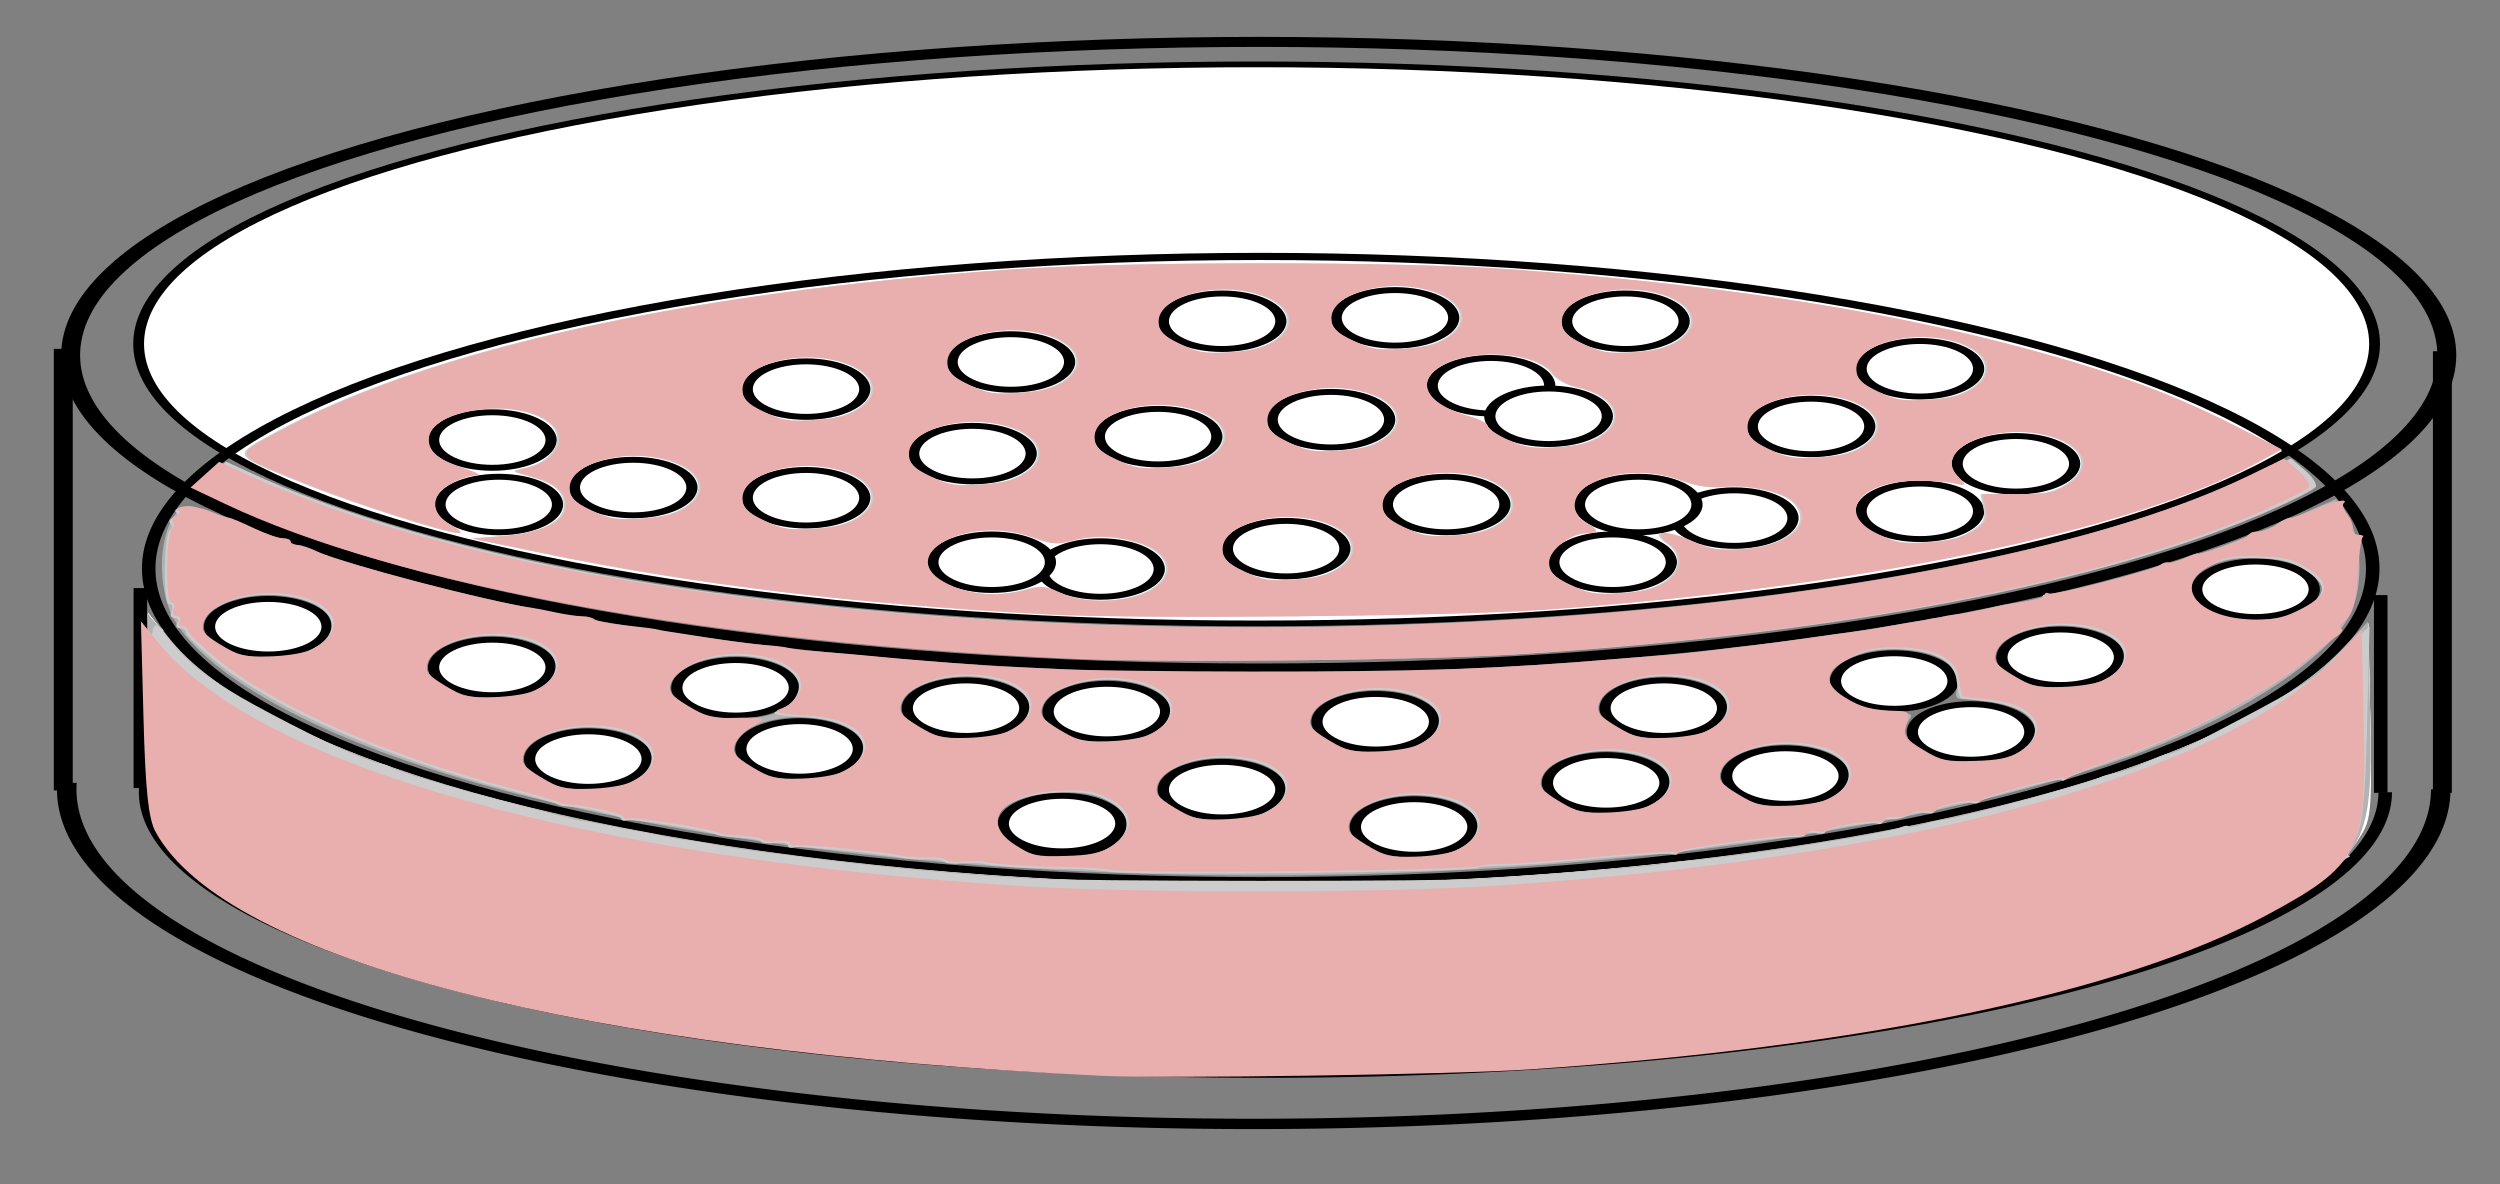 <?xml version="1.0" encoding="UTF-8" standalone="no"?>
<!-- Created with Inkscape (http://www.inkscape.org/) -->

<svg
   xmlns:dc="http://purl.org/dc/elements/1.1/"
   xmlns:cc="http://creativecommons.org/ns#"
   xmlns:rdf="http://www.w3.org/1999/02/22-rdf-syntax-ns#"
   xmlns:svg="http://www.w3.org/2000/svg"
   xmlns="http://www.w3.org/2000/svg"
   xmlns:sodipodi="http://sodipodi.sourceforge.net/DTD/sodipodi-0.dtd"
   xmlns:inkscape="http://www.inkscape.org/namespaces/inkscape"
   width="57mm"
   height="27mm"
   viewBox="0 0 201.969 95.669"
   id="svg2"
   version="1.1"
   inkscape:version="0.91 r13725"
   sodipodi:docname="transformed ecoli in antibiotic.svg">
  <rect x="0" y="0" width="201.969" height="95.669" fill="#808080" stroke="none"/>
  <defs
     id="defs4" />
  <sodipodi:namedview
     id="base"
     pagecolor="#ffffff"
     bordercolor="#666666"
     borderopacity="1.0"
     inkscape:pageopacity="0.0"
     inkscape:pageshadow="2"
     inkscape:zoom="0.7"
     inkscape:cx="241.34776"
     inkscape:cy="268.87601"
     inkscape:document-units="px"
     inkscape:current-layer="layer1"
     showgrid="false"
     inkscape:window-width="1600"
     inkscape:window-height="837"
     inkscape:window-x="-8"
     inkscape:window-y="-8"
     inkscape:window-maximized="1" />
  <g
     inkscape:label="Layer 1"
     inkscape:groupmode="layer"
     id="layer1"
     transform="translate(0,-956.693)">
    <g
       id="g7715"
       transform="translate(-263.604,858.739)">
      <g
         transform="matrix(1.092,0,0,0.579,-8.351,145.985)"
         id="g6397">
        <g
           transform="translate(132.498,-494.248)"
           id="g5893">
          <ellipse
             style="fill:#ffffff;fill-rule:evenodd;stroke:#000000;stroke-width:0.8;stroke-linecap:butt;stroke-linejoin:miter;stroke-miterlimit:4;stroke-dasharray:none;stroke-opacity:1"
             id="ellipse5895"
             cx="209.51"
             cy="-459.276"
             rx="82.709"
             ry="39.002"
             transform="scale(1,-1)" />
          <ellipse
             style="opacity:1;fill:none;fill-rule:evenodd;stroke:#000000;stroke-width:1.4;stroke-linecap:butt;stroke-linejoin:miter;stroke-miterlimit:4;stroke-dasharray:none;stroke-opacity:1"
             id="ellipse5897"
             cx="209.667"
             cy="460.854"
             rx="87.896"
             ry="43.715" />
          <path
             style="fill:none;fill-rule:evenodd;stroke:#000000;stroke-width:1.4;stroke-linecap:butt;stroke-linejoin:miter;stroke-miterlimit:4;stroke-dasharray:none;stroke-opacity:1"
             d="m 121.226,459.964 0,61.617"
             id="path5899"
             inkscape:connector-curvature="0" />
          <path
             style="fill:none;fill-rule:evenodd;stroke:#000000;stroke-width:1.4;stroke-linecap:butt;stroke-linejoin:miter;stroke-miterlimit:4;stroke-dasharray:none;stroke-opacity:1"
             d="m 297.235,460.299 0,61.617"
             id="path5901"
             inkscape:connector-curvature="0" />
          <path
             style="color:#000000;clip-rule:nonzero;display:inline;overflow:visible;visibility:visible;opacity:1;isolation:auto;mix-blend-mode:normal;color-interpolation:sRGB;color-interpolation-filters:linearRGB;solid-color:#000000;solid-opacity:1;fill:none;fill-opacity:1;fill-rule:evenodd;stroke:#000000;stroke-width:1.443;stroke-linecap:butt;stroke-linejoin:miter;stroke-miterlimit:4;stroke-dasharray:none;stroke-dashoffset:0;stroke-opacity:1;color-rendering:auto;image-rendering:auto;shape-rendering:auto;text-rendering:auto;enable-background:accumulate"
             id="path5903"
             sodipodi:type="arc"
             sodipodi:cx="209.29845"
             sodipodi:cy="521.42938"
             sodipodi:rx="87.816582"
             sodipodi:ry="46.683407"
             sodipodi:start="0"
             sodipodi:end="3.1614106"
             sodipodi:open="true"
             d="m 297.115,521.429 a 87.817,46.683 0 0 1 -44.412,40.582 87.817,46.683 0 0 1 -88.314,-0.465 87.817,46.683 0 0 1 -42.89,-41.042" />
          <path
             style="color:#000000;clip-rule:nonzero;display:inline;overflow:visible;visibility:visible;opacity:1;isolation:auto;mix-blend-mode:normal;color-interpolation:sRGB;color-interpolation-filters:linearRGB;solid-color:#000000;solid-opacity:1;fill:none;fill-opacity:1;fill-rule:evenodd;stroke:#000000;stroke-width:1;stroke-linecap:butt;stroke-linejoin:miter;stroke-miterlimit:4;stroke-dasharray:none;stroke-dashoffset:0;stroke-opacity:1;color-rendering:auto;image-rendering:auto;shape-rendering:auto;text-rendering:auto;enable-background:accumulate"
             id="path5905"
             sodipodi:type="arc"
             sodipodi:cx="210.16246"
             sodipodi:cy="521.8327"
             sodipodi:rx="82.84388"
             sodipodi:ry="39.348362"
             sodipodi:start="0"
             sodipodi:end="3.1614106"
             sodipodi:open="true"
             d="m 293.006,521.833 a 82.844,39.348 0 0 1 -41.897,34.206 82.844,39.348 0 0 1 -83.313,-0.392 82.844,39.348 0 0 1 -40.461,-34.594" />
          <path
             style="fill:none;fill-rule:evenodd;stroke:#000000;stroke-width:1;stroke-linecap:butt;stroke-linejoin:miter;stroke-miterlimit:4;stroke-dasharray:none;stroke-opacity:1"
             d="m 292.674,494.327 0,27.589"
             id="path5907"
             inkscape:connector-curvature="0" />
          <path
             style="fill:none;fill-rule:evenodd;stroke:#000000;stroke-width:1;stroke-linecap:butt;stroke-linejoin:miter;stroke-miterlimit:4;stroke-dasharray:none;stroke-opacity:1"
             d="m 126.928,493.347 0,27.9"
             id="path5909"
             inkscape:connector-curvature="0" />
          <ellipse
             style="color:#000000;clip-rule:nonzero;display:inline;overflow:visible;visibility:visible;opacity:1;isolation:auto;mix-blend-mode:normal;color-interpolation:sRGB;color-interpolation-filters:linearRGB;solid-color:#000000;solid-opacity:1;fill:none;fill-opacity:1;fill-rule:evenodd;stroke:#000000;stroke-width:1;stroke-linecap:butt;stroke-linejoin:miter;stroke-miterlimit:4;stroke-dasharray:none;stroke-dashoffset:0;stroke-opacity:1;color-rendering:auto;image-rendering:auto;shape-rendering:auto;text-rendering:auto;enable-background:accumulate"
             id="ellipse5911"
             cx="209.814"
             cy="490.625"
             rx="82.269"
             ry="43.552" />
          <ellipse
             style="color:#000000;clip-rule:nonzero;display:inline;overflow:visible;visibility:visible;opacity:1;isolation:auto;mix-blend-mode:normal;color-interpolation:sRGB;color-interpolation-filters:linearRGB;solid-color:#000000;solid-opacity:1;fill:#ffffff;fill-opacity:1;fill-rule:evenodd;stroke:#000000;stroke-width:0.829px;stroke-linecap:butt;stroke-linejoin:miter;stroke-miterlimit:4;stroke-dasharray:none;stroke-dashoffset:0;stroke-opacity:1;color-rendering:auto;image-rendering:auto;shape-rendering:auto;text-rendering:auto;enable-background:accumulate"
             id="ellipse5913"
             cx="176.175"
             cy="465.586"
             rx="4.348"
             ry="3.874" />
          <ellipse
             style="color:#000000;clip-rule:nonzero;display:inline;overflow:visible;visibility:visible;opacity:1;isolation:auto;mix-blend-mode:normal;color-interpolation:sRGB;color-interpolation-filters:linearRGB;solid-color:#000000;solid-opacity:1;fill:#ffffff;fill-opacity:1;fill-rule:evenodd;stroke:#000000;stroke-width:0.829px;stroke-linecap:butt;stroke-linejoin:miter;stroke-miterlimit:4;stroke-dasharray:none;stroke-dashoffset:0;stroke-opacity:1;color-rendering:auto;image-rendering:auto;shape-rendering:auto;text-rendering:auto;enable-background:accumulate"
             id="ellipse5915"
             cx="248.634"
             cy="519.575"
             rx="4.348"
             ry="3.874" />
          <ellipse
             style="color:#000000;clip-rule:nonzero;display:inline;overflow:visible;visibility:visible;opacity:1;isolation:auto;mix-blend-mode:normal;color-interpolation:sRGB;color-interpolation-filters:linearRGB;solid-color:#000000;solid-opacity:1;fill:#ffffff;fill-opacity:1;fill-rule:evenodd;stroke:#000000;stroke-width:0.829px;stroke-linecap:butt;stroke-linejoin:miter;stroke-miterlimit:4;stroke-dasharray:none;stroke-dashoffset:0;stroke-opacity:1;color-rendering:auto;image-rendering:auto;shape-rendering:auto;text-rendering:auto;enable-background:accumulate"
             id="ellipse5917"
             cx="226.849"
             cy="465.113"
             rx="4.348"
             ry="3.874" />
          <ellipse
             style="color:#000000;clip-rule:nonzero;display:inline;overflow:visible;visibility:visible;opacity:1;isolation:auto;mix-blend-mode:normal;color-interpolation:sRGB;color-interpolation-filters:linearRGB;solid-color:#000000;solid-opacity:1;fill:#ffffff;fill-opacity:1;fill-rule:evenodd;stroke:#000000;stroke-width:0.829px;stroke-linecap:butt;stroke-linejoin:miter;stroke-miterlimit:4;stroke-dasharray:none;stroke-dashoffset:0;stroke-opacity:1;color-rendering:auto;image-rendering:auto;shape-rendering:auto;text-rendering:auto;enable-background:accumulate"
             id="ellipse5919"
             cx="202.222"
             cy="472.217"
             rx="4.348"
             ry="3.874" />
          <ellipse
             style="color:#000000;clip-rule:nonzero;display:inline;overflow:visible;visibility:visible;opacity:1;isolation:auto;mix-blend-mode:normal;color-interpolation:sRGB;color-interpolation-filters:linearRGB;solid-color:#000000;solid-opacity:1;fill:#ffffff;fill-opacity:1;fill-rule:evenodd;stroke:#000000;stroke-width:0.829px;stroke-linecap:butt;stroke-linejoin:miter;stroke-miterlimit:4;stroke-dasharray:none;stroke-dashoffset:0;stroke-opacity:1;color-rendering:auto;image-rendering:auto;shape-rendering:auto;text-rendering:auto;enable-background:accumulate"
             id="ellipse5921"
             cx="250.528"
             cy="470.796"
             rx="4.348"
             ry="3.874" />
          <ellipse
             style="color:#000000;clip-rule:nonzero;display:inline;overflow:visible;visibility:visible;opacity:1;isolation:auto;mix-blend-mode:normal;color-interpolation:sRGB;color-interpolation-filters:linearRGB;solid-color:#000000;solid-opacity:1;fill:#ffffff;fill-opacity:1;fill-rule:evenodd;stroke:#000000;stroke-width:0.829px;stroke-linecap:butt;stroke-linejoin:miter;stroke-miterlimit:4;stroke-dasharray:none;stroke-dashoffset:0;stroke-opacity:1;color-rendering:auto;image-rendering:auto;shape-rendering:auto;text-rendering:auto;enable-background:accumulate"
             id="ellipse5923"
             cx="198.434"
             cy="510.577"
             rx="4.348"
             ry="3.874" />
          <ellipse
             style="color:#000000;clip-rule:nonzero;display:inline;overflow:visible;visibility:visible;opacity:1;isolation:auto;mix-blend-mode:normal;color-interpolation:sRGB;color-interpolation-filters:linearRGB;solid-color:#000000;solid-opacity:1;fill:#ffffff;fill-opacity:1;fill-rule:evenodd;stroke:#000000;stroke-width:0.829px;stroke-linecap:butt;stroke-linejoin:miter;stroke-miterlimit:4;stroke-dasharray:none;stroke-dashoffset:0;stroke-opacity:1;color-rendering:auto;image-rendering:auto;shape-rendering:auto;text-rendering:auto;enable-background:accumulate"
             id="ellipse5925"
             cx="221.166"
             cy="526.679"
             rx="4.348"
             ry="3.874" />
          <ellipse
             style="color:#000000;clip-rule:nonzero;display:inline;overflow:visible;visibility:visible;opacity:1;isolation:auto;mix-blend-mode:normal;color-interpolation:sRGB;color-interpolation-filters:linearRGB;solid-color:#000000;solid-opacity:1;fill:#ffffff;fill-opacity:1;fill-rule:evenodd;stroke:#000000;stroke-width:0.829px;stroke-linecap:butt;stroke-linejoin:miter;stroke-miterlimit:4;stroke-dasharray:none;stroke-dashoffset:0;stroke-opacity:1;color-rendering:auto;image-rendering:auto;shape-rendering:auto;text-rendering:auto;enable-background:accumulate"
             id="ellipse5927"
             cx="268.998"
             cy="503"
             rx="4.348"
             ry="3.874" />
          <ellipse
             style="color:#000000;clip-rule:nonzero;display:inline;overflow:visible;visibility:visible;opacity:1;isolation:auto;mix-blend-mode:normal;color-interpolation:sRGB;color-interpolation-filters:linearRGB;solid-color:#000000;solid-opacity:1;fill:#ffffff;fill-opacity:1;fill-rule:evenodd;stroke:#000000;stroke-width:0.829px;stroke-linecap:butt;stroke-linejoin:miter;stroke-miterlimit:4;stroke-dasharray:none;stroke-dashoffset:0;stroke-opacity:1;color-rendering:auto;image-rendering:auto;shape-rendering:auto;text-rendering:auto;enable-background:accumulate"
             id="ellipse5929"
             cx="235.373"
             cy="520.522"
             rx="4.348"
             ry="3.874" />
          <ellipse
             style="color:#000000;clip-rule:nonzero;display:inline;overflow:visible;visibility:visible;opacity:1;isolation:auto;mix-blend-mode:normal;color-interpolation:sRGB;color-interpolation-filters:linearRGB;solid-color:#000000;solid-opacity:1;fill:#ffffff;fill-opacity:1;fill-rule:evenodd;stroke:#000000;stroke-width:0.829px;stroke-linecap:butt;stroke-linejoin:miter;stroke-miterlimit:4;stroke-dasharray:none;stroke-dashoffset:0;stroke-opacity:1;color-rendering:auto;image-rendering:auto;shape-rendering:auto;text-rendering:auto;enable-background:accumulate"
             id="ellipse5931"
             cx="223.534"
             cy="481.688"
             rx="4.348"
             ry="3.874" />
          <ellipse
             style="color:#000000;clip-rule:nonzero;display:inline;overflow:visible;visibility:visible;opacity:1;isolation:auto;mix-blend-mode:normal;color-interpolation:sRGB;color-interpolation-filters:linearRGB;solid-color:#000000;solid-opacity:1;fill:#ffffff;fill-opacity:1;fill-rule:evenodd;stroke:#000000;stroke-width:0.829px;stroke-linecap:butt;stroke-linejoin:miter;stroke-miterlimit:4;stroke-dasharray:none;stroke-dashoffset:0;stroke-opacity:1;color-rendering:auto;image-rendering:auto;shape-rendering:auto;text-rendering:auto;enable-background:accumulate"
             id="ellipse5933"
             cx="195.118"
             cy="526.679"
             rx="4.348"
             ry="3.874" />
          <ellipse
             style="color:#000000;clip-rule:nonzero;display:inline;overflow:visible;visibility:visible;opacity:1;isolation:auto;mix-blend-mode:normal;color-interpolation:sRGB;color-interpolation-filters:linearRGB;solid-color:#000000;solid-opacity:1;fill:#ffffff;fill-opacity:1;fill-rule:evenodd;stroke:#000000;stroke-width:0.829px;stroke-linecap:butt;stroke-linejoin:miter;stroke-miterlimit:4;stroke-dasharray:none;stroke-dashoffset:0;stroke-opacity:1;color-rendering:auto;image-rendering:auto;shape-rendering:auto;text-rendering:auto;enable-background:accumulate"
             id="ellipse5935"
             cx="152.969"
             cy="472.69"
             rx="4.348"
             ry="3.874" />
          <ellipse
             style="color:#000000;clip-rule:nonzero;display:inline;overflow:visible;visibility:visible;opacity:1;isolation:auto;mix-blend-mode:normal;color-interpolation:sRGB;color-interpolation-filters:linearRGB;solid-color:#000000;solid-opacity:1;fill:#ffffff;fill-opacity:1;fill-rule:evenodd;stroke:#000000;stroke-width:0.829px;stroke-linecap:butt;stroke-linejoin:miter;stroke-miterlimit:4;stroke-dasharray:none;stroke-dashoffset:0;stroke-opacity:1;color-rendering:auto;image-rendering:auto;shape-rendering:auto;text-rendering:auto;enable-background:accumulate"
             id="ellipse5937"
             cx="197.96"
             cy="490.686"
             rx="4.348"
             ry="3.874" />
          <ellipse
             style="color:#000000;clip-rule:nonzero;display:inline;overflow:visible;visibility:visible;opacity:1;isolation:auto;mix-blend-mode:normal;color-interpolation:sRGB;color-interpolation-filters:linearRGB;solid-color:#000000;solid-opacity:1;fill:#ffffff;fill-opacity:1;fill-rule:evenodd;stroke:#000000;stroke-width:0.829px;stroke-linecap:butt;stroke-linejoin:miter;stroke-miterlimit:4;stroke-dasharray:none;stroke-dashoffset:0;stroke-opacity:1;color-rendering:auto;image-rendering:auto;shape-rendering:auto;text-rendering:auto;enable-background:accumulate"
             id="ellipse5939"
             cx="175.701"
             cy="515.787"
             rx="4.348"
             ry="3.874" />
          <ellipse
             style="color:#000000;clip-rule:nonzero;display:inline;overflow:visible;visibility:visible;opacity:1;isolation:auto;mix-blend-mode:normal;color-interpolation:sRGB;color-interpolation-filters:linearRGB;solid-color:#000000;solid-opacity:1;fill:#ffffff;fill-opacity:1;fill-rule:evenodd;stroke:#000000;stroke-width:0.829px;stroke-linecap:butt;stroke-linejoin:miter;stroke-miterlimit:4;stroke-dasharray:none;stroke-dashoffset:0;stroke-opacity:1;color-rendering:auto;image-rendering:auto;shape-rendering:auto;text-rendering:auto;enable-background:accumulate"
             id="ellipse5941"
             cx="136.393"
             cy="498.737"
             rx="4.348"
             ry="3.874" />
          <ellipse
             style="color:#000000;clip-rule:nonzero;display:inline;overflow:visible;visibility:visible;opacity:1;isolation:auto;mix-blend-mode:normal;color-interpolation:sRGB;color-interpolation-filters:linearRGB;solid-color:#000000;solid-opacity:1;fill:#ffffff;fill-opacity:1;fill-rule:evenodd;stroke:#000000;stroke-width:0.829px;stroke-linecap:butt;stroke-linejoin:miter;stroke-miterlimit:4;stroke-dasharray:none;stroke-dashoffset:0;stroke-opacity:1;color-rendering:auto;image-rendering:auto;shape-rendering:auto;text-rendering:auto;enable-background:accumulate"
             id="ellipse5943"
             cx="231.111"
             cy="469.375"
             rx="4.348"
             ry="3.874" />
          <ellipse
             style="color:#000000;clip-rule:nonzero;display:inline;overflow:visible;visibility:visible;opacity:1;isolation:auto;mix-blend-mode:normal;color-interpolation:sRGB;color-interpolation-filters:linearRGB;solid-color:#000000;solid-opacity:1;fill:#ffffff;fill-opacity:1;fill-rule:evenodd;stroke:#000000;stroke-width:0.829px;stroke-linecap:butt;stroke-linejoin:miter;stroke-miterlimit:4;stroke-dasharray:none;stroke-dashoffset:0;stroke-opacity:1;color-rendering:auto;image-rendering:auto;shape-rendering:auto;text-rendering:auto;enable-background:accumulate"
             id="ellipse5945"
             cx="195.118"
             cy="526.206"
             rx="4.348"
             ry="3.874" />
          <ellipse
             style="color:#000000;clip-rule:nonzero;display:inline;overflow:visible;visibility:visible;opacity:1;isolation:auto;mix-blend-mode:normal;color-interpolation:sRGB;color-interpolation-filters:linearRGB;solid-color:#000000;solid-opacity:1;fill:#ffffff;fill-opacity:1;fill-rule:evenodd;stroke:#000000;stroke-width:0.829px;stroke-linecap:butt;stroke-linejoin:miter;stroke-miterlimit:4;stroke-dasharray:none;stroke-dashoffset:0;stroke-opacity:1;color-rendering:auto;image-rendering:auto;shape-rendering:auto;text-rendering:auto;enable-background:accumulate"
             id="ellipse5947"
             cx="206.958"
             cy="456.115"
             rx="4.348"
             ry="3.874" />
          <ellipse
             style="color:#000000;clip-rule:nonzero;display:inline;overflow:visible;visibility:visible;opacity:1;isolation:auto;mix-blend-mode:normal;color-interpolation:sRGB;color-interpolation-filters:linearRGB;solid-color:#000000;solid-opacity:1;fill:#ffffff;fill-opacity:1;fill-rule:evenodd;stroke:#000000;stroke-width:0.829px;stroke-linecap:butt;stroke-linejoin:miter;stroke-miterlimit:4;stroke-dasharray:none;stroke-dashoffset:0;stroke-opacity:1;color-rendering:auto;image-rendering:auto;shape-rendering:auto;text-rendering:auto;enable-background:accumulate"
             id="ellipse5949"
             cx="218.324"
             cy="511.998"
             rx="4.348"
             ry="3.874" />
          <ellipse
             style="color:#000000;clip-rule:nonzero;display:inline;overflow:visible;visibility:visible;opacity:1;isolation:auto;mix-blend-mode:normal;color-interpolation:sRGB;color-interpolation-filters:linearRGB;solid-color:#000000;solid-opacity:1;fill:#ffffff;fill-opacity:1;fill-rule:evenodd;stroke:#000000;stroke-width:0.829px;stroke-linecap:butt;stroke-linejoin:miter;stroke-miterlimit:4;stroke-dasharray:none;stroke-dashoffset:0;stroke-opacity:1;color-rendering:auto;image-rendering:auto;shape-rendering:auto;text-rendering:auto;enable-background:accumulate"
             id="ellipse5951"
             cx="176.175"
             cy="480.741"
             rx="4.348"
             ry="3.874" />
          <ellipse
             style="color:#000000;clip-rule:nonzero;display:inline;overflow:visible;visibility:visible;opacity:1;isolation:auto;mix-blend-mode:normal;color-interpolation:sRGB;color-interpolation-filters:linearRGB;solid-color:#000000;solid-opacity:1;fill:#ffffff;fill-opacity:1;fill-rule:evenodd;stroke:#000000;stroke-width:0.829px;stroke-linecap:butt;stroke-linejoin:miter;stroke-miterlimit:4;stroke-dasharray:none;stroke-dashoffset:0;stroke-opacity:1;color-rendering:auto;image-rendering:auto;shape-rendering:auto;text-rendering:auto;enable-background:accumulate"
             id="ellipse5953"
             cx="170.965"
             cy="507.262"
             rx="4.348"
             ry="3.874" />
          <ellipse
             style="color:#000000;clip-rule:nonzero;display:inline;overflow:visible;visibility:visible;opacity:1;isolation:auto;mix-blend-mode:normal;color-interpolation:sRGB;color-interpolation-filters:linearRGB;solid-color:#000000;solid-opacity:1;fill:#ffffff;fill-opacity:1;fill-rule:evenodd;stroke:#000000;stroke-width:0.829px;stroke-linecap:butt;stroke-linejoin:miter;stroke-miterlimit:4;stroke-dasharray:none;stroke-dashoffset:0;stroke-opacity:1;color-rendering:auto;image-rendering:auto;shape-rendering:auto;text-rendering:auto;enable-background:accumulate"
             id="ellipse5955"
             cx="239.636"
             cy="510.104"
             rx="4.348"
             ry="3.874" />
          <ellipse
             style="color:#000000;clip-rule:nonzero;display:inline;overflow:visible;visibility:visible;opacity:1;isolation:auto;mix-blend-mode:normal;color-interpolation:sRGB;color-interpolation-filters:linearRGB;solid-color:#000000;solid-opacity:1;fill:#ffffff;fill-opacity:1;fill-rule:evenodd;stroke:#000000;stroke-width:0.829px;stroke-linecap:butt;stroke-linejoin:miter;stroke-miterlimit:4;stroke-dasharray:none;stroke-dashoffset:0;stroke-opacity:1;color-rendering:auto;image-rendering:auto;shape-rendering:auto;text-rendering:auto;enable-background:accumulate"
             id="ellipse5957"
             cx="235.847"
             cy="489.739"
             rx="4.348"
             ry="3.874" />
          <ellipse
             style="color:#000000;clip-rule:nonzero;display:inline;overflow:visible;visibility:visible;opacity:1;isolation:auto;mix-blend-mode:normal;color-interpolation:sRGB;color-interpolation-filters:linearRGB;solid-color:#000000;solid-opacity:1;fill:#ffffff;fill-opacity:1;fill-rule:evenodd;stroke:#000000;stroke-width:0.829px;stroke-linecap:butt;stroke-linejoin:miter;stroke-miterlimit:4;stroke-dasharray:none;stroke-dashoffset:0;stroke-opacity:1;color-rendering:auto;image-rendering:auto;shape-rendering:auto;text-rendering:auto;enable-background:accumulate"
             id="ellipse5959"
             cx="265.683"
             cy="476.005"
             rx="4.348"
             ry="3.874" />
          <ellipse
             style="color:#000000;clip-rule:nonzero;display:inline;overflow:visible;visibility:visible;opacity:1;isolation:auto;mix-blend-mode:normal;color-interpolation:sRGB;color-interpolation-filters:linearRGB;solid-color:#000000;solid-opacity:1;fill:#ffffff;fill-opacity:1;fill-rule:evenodd;stroke:#000000;stroke-width:0.829px;stroke-linecap:butt;stroke-linejoin:miter;stroke-miterlimit:4;stroke-dasharray:none;stroke-dashoffset:0;stroke-opacity:1;color-rendering:auto;image-rendering:auto;shape-rendering:auto;text-rendering:auto;enable-background:accumulate"
             id="ellipse5961"
             cx="262.368"
             cy="513.419"
             rx="4.348"
             ry="3.874" />
          <ellipse
             style="color:#000000;clip-rule:nonzero;display:inline;overflow:visible;visibility:visible;opacity:1;isolation:auto;mix-blend-mode:normal;color-interpolation:sRGB;color-interpolation-filters:linearRGB;solid-color:#000000;solid-opacity:1;fill:#ffffff;fill-opacity:1;fill-rule:evenodd;stroke:#000000;stroke-width:0.829px;stroke-linecap:butt;stroke-linejoin:miter;stroke-miterlimit:4;stroke-dasharray:none;stroke-dashoffset:0;stroke-opacity:1;color-rendering:auto;image-rendering:auto;shape-rendering:auto;text-rendering:auto;enable-background:accumulate"
             id="ellipse5963"
             cx="152.969"
             cy="504.421"
             rx="4.348"
             ry="3.874" />
          <ellipse
             style="color:#000000;clip-rule:nonzero;display:inline;overflow:visible;visibility:visible;opacity:1;isolation:auto;mix-blend-mode:normal;color-interpolation:sRGB;color-interpolation-filters:linearRGB;solid-color:#000000;solid-opacity:1;fill:#ffffff;fill-opacity:1;fill-rule:evenodd;stroke:#000000;stroke-width:0.829px;stroke-linecap:butt;stroke-linejoin:miter;stroke-miterlimit:4;stroke-dasharray:none;stroke-dashoffset:0;stroke-opacity:1;color-rendering:auto;image-rendering:auto;shape-rendering:auto;text-rendering:auto;enable-background:accumulate"
             id="ellipse5965"
             cx="163.388"
             cy="479.32"
             rx="4.348"
             ry="3.874" />
          <ellipse
             style="color:#000000;clip-rule:nonzero;display:inline;overflow:visible;visibility:visible;opacity:1;isolation:auto;mix-blend-mode:normal;color-interpolation:sRGB;color-interpolation-filters:linearRGB;solid-color:#000000;solid-opacity:1;fill:#ffffff;fill-opacity:1;fill-rule:evenodd;stroke:#000000;stroke-width:0.829px;stroke-linecap:butt;stroke-linejoin:miter;stroke-miterlimit:4;stroke-dasharray:none;stroke-dashoffset:0;stroke-opacity:1;color-rendering:auto;image-rendering:auto;shape-rendering:auto;text-rendering:auto;enable-background:accumulate"
             id="ellipse5967"
             cx="189.909"
             cy="489.739"
             rx="4.348"
             ry="3.874" />
          <ellipse
             style="color:#000000;clip-rule:nonzero;display:inline;overflow:visible;visibility:visible;opacity:1;isolation:auto;mix-blend-mode:normal;color-interpolation:sRGB;color-interpolation-filters:linearRGB;solid-color:#000000;solid-opacity:1;fill:#ffffff;fill-opacity:1;fill-rule:evenodd;stroke:#000000;stroke-width:0.829px;stroke-linecap:butt;stroke-linejoin:miter;stroke-miterlimit:4;stroke-dasharray:none;stroke-dashoffset:0;stroke-opacity:1;color-rendering:auto;image-rendering:auto;shape-rendering:auto;text-rendering:auto;enable-background:accumulate"
             id="ellipse5969"
             cx="211.694"
             cy="487.845"
             rx="4.348"
             ry="3.874" />
          <ellipse
             style="color:#000000;clip-rule:nonzero;display:inline;overflow:visible;visibility:visible;opacity:1;isolation:auto;mix-blend-mode:normal;color-interpolation:sRGB;color-interpolation-filters:linearRGB;solid-color:#000000;solid-opacity:1;fill:#ffffff;fill-opacity:1;fill-rule:evenodd;stroke:#000000;stroke-width:0.829px;stroke-linecap:butt;stroke-linejoin:miter;stroke-miterlimit:4;stroke-dasharray:none;stroke-dashoffset:0;stroke-opacity:1;color-rendering:auto;image-rendering:auto;shape-rendering:auto;text-rendering:auto;enable-background:accumulate"
             id="ellipse5971"
             cx="244.845"
             cy="483.583"
             rx="4.348"
             ry="3.874" />
          <ellipse
             style="color:#000000;clip-rule:nonzero;display:inline;overflow:visible;visibility:visible;opacity:1;isolation:auto;mix-blend-mode:normal;color-interpolation:sRGB;color-interpolation-filters:linearRGB;solid-color:#000000;solid-opacity:1;fill:#ffffff;fill-opacity:1;fill-rule:evenodd;stroke:#000000;stroke-width:0.829px;stroke-linecap:butt;stroke-linejoin:miter;stroke-miterlimit:4;stroke-dasharray:none;stroke-dashoffset:0;stroke-opacity:1;color-rendering:auto;image-rendering:auto;shape-rendering:auto;text-rendering:auto;enable-background:accumulate"
             id="ellipse5973"
             cx="283.408"
             cy="493.517"
             rx="4.348"
             ry="3.874" />
          <ellipse
             style="color:#000000;clip-rule:nonzero;display:inline;overflow:visible;visibility:visible;opacity:1;isolation:auto;mix-blend-mode:normal;color-interpolation:sRGB;color-interpolation-filters:linearRGB;solid-color:#000000;solid-opacity:1;fill:#ffffff;fill-opacity:1;fill-rule:evenodd;stroke:#000000;stroke-width:0.829px;stroke-linecap:butt;stroke-linejoin:miter;stroke-miterlimit:4;stroke-dasharray:none;stroke-dashoffset:0;stroke-opacity:1;color-rendering:auto;image-rendering:auto;shape-rendering:auto;text-rendering:auto;enable-background:accumulate"
             id="ellipse5975"
             cx="191.33"
             cy="461.798"
             rx="4.348"
             ry="3.874" />
          <ellipse
             style="color:#000000;clip-rule:nonzero;display:inline;overflow:visible;visibility:visible;opacity:1;isolation:auto;mix-blend-mode:normal;color-interpolation:sRGB;color-interpolation-filters:linearRGB;solid-color:#000000;solid-opacity:1;fill:#ffffff;fill-opacity:1;fill-rule:evenodd;stroke:#000000;stroke-width:0.829px;stroke-linecap:butt;stroke-linejoin:miter;stroke-miterlimit:4;stroke-dasharray:none;stroke-dashoffset:0;stroke-opacity:1;color-rendering:auto;image-rendering:auto;shape-rendering:auto;text-rendering:auto;enable-background:accumulate"
             id="ellipse5977"
             cx="188.488"
             cy="474.584"
             rx="4.348"
             ry="3.874" />
          <ellipse
             style="color:#000000;clip-rule:nonzero;display:inline;overflow:visible;visibility:visible;opacity:1;isolation:auto;mix-blend-mode:normal;color-interpolation:sRGB;color-interpolation-filters:linearRGB;solid-color:#000000;solid-opacity:1;fill:#ffffff;fill-opacity:1;fill-rule:evenodd;stroke:#000000;stroke-width:0.829px;stroke-linecap:butt;stroke-linejoin:miter;stroke-miterlimit:4;stroke-dasharray:none;stroke-dashoffset:0;stroke-opacity:1;color-rendering:auto;image-rendering:auto;shape-rendering:auto;text-rendering:auto;enable-background:accumulate"
             id="ellipse5979"
             cx="160.073"
             cy="517.207"
             rx="4.348"
             ry="3.874" />
          <ellipse
             style="color:#000000;clip-rule:nonzero;display:inline;overflow:visible;visibility:visible;opacity:1;isolation:auto;mix-blend-mode:normal;color-interpolation:sRGB;color-interpolation-filters:linearRGB;solid-color:#000000;solid-opacity:1;fill:#ffffff;fill-opacity:1;fill-rule:evenodd;stroke:#000000;stroke-width:0.829px;stroke-linecap:butt;stroke-linejoin:miter;stroke-miterlimit:4;stroke-dasharray:none;stroke-dashoffset:0;stroke-opacity:1;color-rendering:auto;image-rendering:auto;shape-rendering:auto;text-rendering:auto;enable-background:accumulate"
             id="ellipse5981"
             cx="236.794"
             cy="456.115"
             rx="4.348"
             ry="3.874" />
          <ellipse
             style="color:#000000;clip-rule:nonzero;display:inline;overflow:visible;visibility:visible;opacity:1;isolation:auto;mix-blend-mode:normal;color-interpolation:sRGB;color-interpolation-filters:linearRGB;solid-color:#000000;solid-opacity:1;fill:#ffffff;fill-opacity:1;fill-rule:evenodd;stroke:#000000;stroke-width:0.829px;stroke-linecap:butt;stroke-linejoin:miter;stroke-miterlimit:4;stroke-dasharray:none;stroke-dashoffset:0;stroke-opacity:1;color-rendering:auto;image-rendering:auto;shape-rendering:auto;text-rendering:auto;enable-background:accumulate"
             id="ellipse5983"
             cx="215.009"
             cy="469.849"
             rx="4.348"
             ry="3.874" />
          <ellipse
             style="color:#000000;clip-rule:nonzero;display:inline;overflow:visible;visibility:visible;opacity:1;isolation:auto;mix-blend-mode:normal;color-interpolation:sRGB;color-interpolation-filters:linearRGB;solid-color:#000000;solid-opacity:1;fill:#ffffff;fill-opacity:1;fill-rule:evenodd;stroke:#000000;stroke-width:0.829px;stroke-linecap:butt;stroke-linejoin:miter;stroke-miterlimit:4;stroke-dasharray:none;stroke-dashoffset:0;stroke-opacity:1;color-rendering:auto;image-rendering:auto;shape-rendering:auto;text-rendering:auto;enable-background:accumulate"
             id="ellipse5985"
             cx="258.579"
             cy="462.745"
             rx="4.348"
             ry="3.874" />
          <ellipse
             style="color:#000000;clip-rule:nonzero;display:inline;overflow:visible;visibility:visible;opacity:1;isolation:auto;mix-blend-mode:normal;color-interpolation:sRGB;color-interpolation-filters:linearRGB;solid-color:#000000;solid-opacity:1;fill:#ffffff;fill-opacity:1;fill-rule:evenodd;stroke:#000000;stroke-width:0.829px;stroke-linecap:butt;stroke-linejoin:miter;stroke-miterlimit:4;stroke-dasharray:none;stroke-dashoffset:0;stroke-opacity:1;color-rendering:auto;image-rendering:auto;shape-rendering:auto;text-rendering:auto;enable-background:accumulate"
             id="ellipse5987"
             cx="153.443"
             cy="481.688"
             rx="4.348"
             ry="3.874" />
          <ellipse
             style="color:#000000;clip-rule:nonzero;display:inline;overflow:visible;visibility:visible;opacity:1;isolation:auto;mix-blend-mode:normal;color-interpolation:sRGB;color-interpolation-filters:linearRGB;solid-color:#000000;solid-opacity:1;fill:#ffffff;fill-opacity:1;fill-rule:evenodd;stroke:#000000;stroke-width:0.829px;stroke-linecap:butt;stroke-linejoin:miter;stroke-miterlimit:4;stroke-dasharray:none;stroke-dashoffset:0;stroke-opacity:1;color-rendering:auto;image-rendering:auto;shape-rendering:auto;text-rendering:auto;enable-background:accumulate"
             id="ellipse5989"
             cx="206.958"
             cy="521.47"
             rx="4.348"
             ry="3.874" />
          <ellipse
             style="color:#000000;clip-rule:nonzero;display:inline;overflow:visible;visibility:visible;opacity:1;isolation:auto;mix-blend-mode:normal;color-interpolation:sRGB;color-interpolation-filters:linearRGB;solid-color:#000000;solid-opacity:1;fill:#ffffff;fill-opacity:1;fill-rule:evenodd;stroke:#000000;stroke-width:0.829px;stroke-linecap:butt;stroke-linejoin:miter;stroke-miterlimit:4;stroke-dasharray:none;stroke-dashoffset:0;stroke-opacity:1;color-rendering:auto;image-rendering:auto;shape-rendering:auto;text-rendering:auto;enable-background:accumulate"
             id="ellipse5991"
             cx="258.579"
             cy="482.635"
             rx="4.348"
             ry="3.874" />
          <ellipse
             style="color:#000000;clip-rule:nonzero;display:inline;overflow:visible;visibility:visible;opacity:1;isolation:auto;mix-blend-mode:normal;color-interpolation:sRGB;color-interpolation-filters:linearRGB;solid-color:#000000;solid-opacity:1;fill:#ffffff;fill-opacity:1;fill-rule:evenodd;stroke:#000000;stroke-width:0.829px;stroke-linecap:butt;stroke-linejoin:miter;stroke-miterlimit:4;stroke-dasharray:none;stroke-dashoffset:0;stroke-opacity:1;color-rendering:auto;image-rendering:auto;shape-rendering:auto;text-rendering:auto;enable-background:accumulate"
             id="ellipse5993"
             cx="188.015"
             cy="510.104"
             rx="4.348"
             ry="3.874" />
          <ellipse
             style="color:#000000;clip-rule:nonzero;display:inline;overflow:visible;visibility:visible;opacity:1;isolation:auto;mix-blend-mode:normal;color-interpolation:sRGB;color-interpolation-filters:linearRGB;solid-color:#000000;solid-opacity:1;fill:#ffffff;fill-opacity:1;fill-rule:evenodd;stroke:#000000;stroke-width:0.829px;stroke-linecap:butt;stroke-linejoin:miter;stroke-miterlimit:4;stroke-dasharray:none;stroke-dashoffset:0;stroke-opacity:1;color-rendering:auto;image-rendering:auto;shape-rendering:auto;text-rendering:auto;enable-background:accumulate"
             id="ellipse5995"
             cx="219.745"
             cy="455.641"
             rx="4.348"
             ry="3.874" />
          <ellipse
             style="color:#000000;clip-rule:nonzero;display:inline;overflow:visible;visibility:visible;opacity:1;isolation:auto;mix-blend-mode:normal;color-interpolation:sRGB;color-interpolation-filters:linearRGB;solid-color:#000000;solid-opacity:1;fill:#ffffff;fill-opacity:1;fill-rule:evenodd;stroke:#000000;stroke-width:0.829px;stroke-linecap:butt;stroke-linejoin:miter;stroke-miterlimit:4;stroke-dasharray:none;stroke-dashoffset:0;stroke-opacity:1;color-rendering:auto;image-rendering:auto;shape-rendering:auto;text-rendering:auto;enable-background:accumulate"
             id="ellipse5997"
             cx="237.741"
             cy="481.688"
             rx="4.348"
             ry="3.874" />
          <ellipse
             style="color:#000000;clip-rule:nonzero;display:inline;overflow:visible;visibility:visible;opacity:1;isolation:auto;mix-blend-mode:normal;color-interpolation:sRGB;color-interpolation-filters:linearRGB;solid-color:#000000;solid-opacity:1;fill:#ffffff;fill-opacity:1;fill-rule:evenodd;stroke:#000000;stroke-width:0.829px;stroke-linecap:butt;stroke-linejoin:miter;stroke-miterlimit:4;stroke-dasharray:none;stroke-dashoffset:0;stroke-opacity:1;color-rendering:auto;image-rendering:auto;shape-rendering:auto;text-rendering:auto;enable-background:accumulate"
             id="ellipse5999"
             cx="256.685"
             cy="506.315"
             rx="4.348"
             ry="3.874" />
          <path
             style="opacity:1;fill:#ffffff;fill-opacity:1;stroke:none;stroke-width:1;stroke-linecap:round;stroke-linejoin:bevel;stroke-miterlimit:4;stroke-dasharray:none;stroke-opacity:1"
             d="m 199.929,560.214 c -35.142,-2.538 -62.683,-14.456 -69.916,-30.254 -2.006,-4.381 -2.512,-8.757 -2.494,-21.547 0.016,-10.732 0.069,-11.461 0.708,-9.709 3.666,10.044 12.135,18.03 26.379,24.875 34.872,16.758 89.631,14.527 119.303,-4.862 7.833,-5.118 13.365,-10.947 16.299,-17.172 l 1.562,-3.315 0.119,12.076 c 0.15,15.212 0.133,15.513 -1.061,18.543 -5.943,15.076 -30.382,26.993 -62.959,30.7 -4.736,0.539 -23.501,0.985 -27.942,0.664 z"
             id="path6001"
             inkscape:connector-curvature="0" />
          <path
             style="opacity:1;fill:#ffffff;fill-opacity:1;stroke:none;stroke-width:1;stroke-linecap:round;stroke-linejoin:bevel;stroke-miterlimit:4;stroke-dasharray:none;stroke-opacity:1"
             d="m 197.088,560.013 c -33.029,-2.878 -59.271,-14.306 -66.517,-28.968 -2.545,-5.15 -3.066,-8.988 -3.072,-22.633 l -0.005,-11.603 1.13,2.748 c 1.891,4.598 4.122,7.909 7.887,11.707 11.155,11.251 31.093,19.405 55.131,22.548 7.52,0.983 27.56,1.134 34.335,0.259 20.753,-2.682 36.732,-7.874 48.543,-15.771 7.277,-4.866 14.525,-12.944 16.423,-18.304 0.555,-1.568 0.654,-0.299 0.874,11.257 0.277,14.549 0.047,16.451 -2.518,20.822 -3.199,5.451 -11.212,12.119 -19.515,16.239 -10.618,5.269 -24.567,9.11 -40.018,11.021 -7.17,0.887 -25.832,1.273 -32.678,0.677 z"
             id="path6003"
             inkscape:connector-curvature="0" />
          <path
             style="opacity:1;fill:#ffffff;fill-opacity:1;stroke:none;stroke-width:1;stroke-linecap:round;stroke-linejoin:bevel;stroke-miterlimit:4;stroke-dasharray:none;stroke-opacity:1"
             d="m 197.157,559.996 c -32.731,-2.511 -59.878,-14.536 -66.961,-29.663 -2.172,-4.638 -2.692,-8.863 -2.698,-21.921 l -0.005,-11.603 1.102,2.679 c 3.967,9.644 12.303,17.402 25.633,23.853 28.222,13.658 70.6,15.215 102.391,3.763 10.034,-3.614 18.744,-8.675 25.021,-14.537 4.07,-3.801 6.352,-6.77 8.532,-11.102 l 1.565,-3.11 0.161,12.961 c 0.118,9.526 -0.003,13.651 -0.459,15.566 -1.845,7.75 -10.659,16.206 -22.958,22.023 -18.766,8.877 -45.662,13.059 -71.323,11.09 z"
             id="path6005"
             inkscape:connector-curvature="0" />
          <path
             style="opacity:1;fill:#ffffff;fill-opacity:1;stroke:none;stroke-width:1;stroke-linecap:round;stroke-linejoin:bevel;stroke-miterlimit:4;stroke-dasharray:none;stroke-opacity:1"
             d="m 196.614,559.989 c -32.803,-2.827 -58.716,-14.29 -66.309,-29.332 -2.219,-4.395 -2.837,-9.305 -2.822,-22.425 l 0.013,-11.422 1.32,3.078 c 1.901,4.434 3.571,6.883 7.372,10.816 19.636,20.314 63.978,29.215 104.214,20.921 24.367,-5.023 42.614,-16.089 49.691,-30.135 l 1.642,-3.259 0.162,13.024 c 0.119,9.565 -0.002,13.708 -0.456,15.602 -1.829,7.634 -9.989,15.633 -22.13,21.695 -17.905,8.939 -47.556,13.604 -72.696,11.438 z"
             id="path6007"
             inkscape:connector-curvature="0" />
          <path
             style="opacity:1;fill:#b3b3b3;fill-opacity:1;stroke:none;stroke-width:1;stroke-linecap:round;stroke-linejoin:bevel;stroke-miterlimit:4;stroke-dasharray:none;stroke-opacity:1"
             d="m 198.146,533.004 c -16.388,-1.259 -32.156,-5.327 -44.381,-11.45 -12.263,-6.141 -21.236,-14.796 -24.184,-23.324 -1.573,-4.551 -1.347,-13.703 0.396,-16.029 0.503,-0.672 0.994,-0.422 4.123,2.095 7.233,5.819 15.144,9.905 26.521,13.696 29.933,9.976 67.78,9.967 98.173,-0.021 11.142,-3.662 19.869,-8.235 27.171,-14.238 l 3.395,-2.791 0.867,2.487 c 1.148,3.296 1.173,10.468 0.048,14.09 -2.006,6.461 -8.688,14.369 -16.528,19.563 -18.099,11.989 -47.15,18.107 -75.601,15.921 z m 0.702,-3.497 c 1.261,-1.466 1.449,-4.256 0.39,-5.769 -1.678,-2.396 -5.782,-2.591 -7.865,-0.373 -1.774,1.888 -1.576,4.638 0.466,6.462 1.412,1.262 1.846,1.398 3.762,1.182 1.567,-0.177 2.465,-0.592 3.247,-1.501 z m 26.047,0 c 2.008,-2.335 1.166,-5.675 -1.734,-6.876 -3.204,-1.327 -6.846,0.848 -6.846,4.087 0,1.335 0.343,2.011 1.583,3.119 1.398,1.249 1.836,1.386 3.749,1.171 1.567,-0.177 2.465,-0.592 3.247,-1.501 z m -14.208,-5.209 c 2.008,-2.335 1.166,-5.675 -1.734,-6.876 -3.204,-1.327 -6.846,0.848 -6.846,4.087 0,1.335 0.343,2.011 1.583,3.119 1.398,1.249 1.836,1.386 3.749,1.171 1.567,-0.177 2.465,-0.592 3.247,-1.501 z m 28.415,-0.947 c 2.008,-2.335 1.166,-5.675 -1.734,-6.876 -3.204,-1.327 -6.846,0.848 -6.846,4.087 0,1.335 0.343,2.011 1.583,3.119 1.398,1.249 1.836,1.386 3.749,1.171 1.567,-0.177 2.465,-0.592 3.247,-1.501 z m 13.26,-0.947 c 2.008,-2.335 1.166,-5.675 -1.734,-6.876 -3.204,-1.327 -6.846,0.848 -6.846,4.087 0,1.335 0.343,2.011 1.583,3.119 1.398,1.249 1.836,1.386 3.749,1.171 1.567,-0.177 2.465,-0.592 3.247,-1.501 z m -88.561,-2.368 c 2.008,-2.335 1.166,-5.675 -1.734,-6.876 -3.204,-1.327 -6.846,0.848 -6.846,4.087 0,1.335 0.343,2.011 1.583,3.119 1.398,1.249 1.836,1.386 3.749,1.171 1.567,-0.177 2.465,-0.592 3.247,-1.501 z m 15.628,-1.421 c 2.008,-2.335 1.166,-5.675 -1.734,-6.876 -3.204,-1.327 -6.846,0.848 -6.846,4.087 0,1.335 0.343,2.011 1.583,3.119 1.398,1.249 1.836,1.386 3.749,1.171 1.567,-0.177 2.465,-0.592 3.247,-1.501 z m 86.667,-2.368 c 1.15,-1.337 1.406,-3.501 0.594,-5.019 -0.609,-1.138 -2.88,-2.342 -4.416,-2.342 -1.082,0 -1.145,-0.131 -0.91,-1.884 0.306,-2.28 -0.589,-3.867 -2.666,-4.727 -3.221,-1.334 -6.864,0.831 -6.864,4.08 0,2.264 2.288,4.426 4.684,4.426 1.564,0 1.617,0.055 1.176,1.217 -0.654,1.719 -0.12,3.323 1.582,4.755 1.243,1.046 1.791,1.197 3.603,0.992 1.538,-0.173 2.441,-0.593 3.219,-1.498 z m -44.044,-1.421 c 2.008,-2.335 1.166,-5.675 -1.734,-6.876 -3.204,-1.327 -6.846,0.848 -6.846,4.087 0,1.335 0.343,2.011 1.583,3.119 1.398,1.249 1.836,1.386 3.749,1.171 1.567,-0.177 2.465,-0.592 3.247,-1.501 z m -19.891,-1.421 c 2.008,-2.335 1.166,-5.675 -1.734,-6.876 -3.204,-1.327 -6.846,0.848 -6.846,4.087 0,1.335 0.343,2.011 1.583,3.119 1.398,1.249 1.836,1.386 3.749,1.171 1.567,-0.177 2.465,-0.592 3.247,-1.501 z M 191.744,512.931 c 2.008,-2.335 1.166,-5.675 -1.734,-6.876 -3.204,-1.327 -6.846,0.848 -6.846,4.087 0,1.335 0.343,2.011 1.583,3.119 1.398,1.249 1.836,1.386 3.749,1.171 1.567,-0.177 2.465,-0.592 3.247,-1.501 z m 51.621,0 c 2.008,-2.335 1.166,-5.675 -1.734,-6.876 -3.204,-1.327 -6.846,0.848 -6.846,4.087 0,1.335 0.343,2.011 1.583,3.119 1.398,1.249 1.836,1.386 3.749,1.171 1.567,-0.177 2.465,-0.592 3.247,-1.501 z m -68.67,-2.842 c 2.008,-2.335 1.166,-5.675 -1.734,-6.876 -3.204,-1.327 -6.846,0.848 -6.846,4.087 0,1.335 0.343,2.011 1.583,3.119 1.398,1.249 1.836,1.386 3.749,1.171 1.567,-0.177 2.465,-0.592 3.247,-1.501 z m -17.996,-2.842 c 2.008,-2.335 1.166,-5.675 -1.734,-6.876 -3.204,-1.327 -6.846,0.848 -6.846,4.087 0,1.335 0.343,2.011 1.583,3.119 1.398,1.249 1.836,1.386 3.749,1.171 1.567,-0.177 2.465,-0.592 3.247,-1.501 z m 116.029,-1.421 c 2.008,-2.335 1.166,-5.675 -1.734,-6.876 -3.204,-1.327 -6.846,0.848 -6.846,4.087 0,1.335 0.343,2.011 1.583,3.119 1.398,1.249 1.836,1.386 3.749,1.171 1.567,-0.177 2.465,-0.592 3.247,-1.501 z m -132.605,-4.262 c 2.008,-2.335 1.166,-5.675 -1.734,-6.876 -3.204,-1.327 -6.846,0.848 -6.846,4.087 0,1.335 0.343,2.011 1.583,3.119 1.398,1.249 1.836,1.386 3.749,1.171 1.567,-0.177 2.465,-0.592 3.247,-1.501 z m 146.757,-5.182 c 1.947,-1.947 2.058,-3.467 0.398,-5.441 -2.905,-3.453 -8.733,-1.749 -8.733,2.552 0,2.719 1.943,4.409 5.138,4.469 1.196,0.023 1.983,-0.366 3.197,-1.58 z"
             id="path6009"
             inkscape:connector-curvature="0" />
          <path
             style="opacity:1;fill:#b3b3b3;fill-opacity:1;stroke:none;stroke-width:1;stroke-linecap:round;stroke-linejoin:bevel;stroke-miterlimit:4;stroke-dasharray:none;stroke-opacity:1"
             d="m 198.508,560.221 c -38.418,-3.433 -64.763,-16.23 -69.972,-33.987 -0.537,-1.83 -0.76,-5.762 -0.904,-15.928 l -0.191,-13.497 1.387,3.188 c 7.421,17.057 31.795,29.955 63.79,33.758 8.179,0.972 26.332,0.972 34.511,0 31.036,-3.689 54.566,-15.713 62.773,-32.079 l 1.834,-3.658 0.159,13.129 c 0.215,17.703 -0.328,19.717 -7.196,26.669 -10.717,10.849 -29.774,18.359 -54.639,21.53 -5.478,0.699 -26.881,1.291 -31.554,0.874 z"
             id="path6011"
             inkscape:connector-curvature="0" />
          <path
             style="opacity:1;fill:#cccccc;fill-opacity:1;stroke:none;stroke-width:1;stroke-linecap:round;stroke-linejoin:bevel;stroke-miterlimit:4;stroke-dasharray:none;stroke-opacity:1"
             d="m 194.009,497.021 c -14.296,-1.43 -26.221,-4.168 -37.65,-8.643 l -4.973,-1.947 2.368,-0.351 c 2.785,-0.413 4.499,-2.03 4.499,-4.246 0,-1.963 -0.708,-3.11 -2.49,-4.031 -1.43,-0.739 -1.458,-0.804 -0.51,-1.155 2.278,-0.843 3.282,-4.36 1.835,-6.426 -2.512,-3.587 -8.97,-1.857 -8.97,2.403 0,1.801 0.718,2.863 2.794,4.132 0.829,0.507 1.11,0.869 0.675,0.87 -0.41,10e-4 -1.252,0.54 -1.871,1.199 -1.504,1.601 -1.504,4.056 0,5.657 0.618,0.658 0.922,1.197 0.675,1.197 -0.877,0 -8.018,-4.323 -11.327,-6.858 -5.522,-4.23 -5.41,-3.854 -2.154,-7.202 11.238,-11.556 30.247,-19.507 54.336,-22.725 8.557,-1.143 28.875,-1.143 37.098,5.5e-4 14.384,2 26.115,5.303 36.283,10.216 7.191,3.475 12.063,6.747 16.845,11.316 l 3.736,3.57 -1.556,1.618 c -9.341,9.715 -29.642,17.662 -53.044,20.765 -6.793,0.901 -29.947,1.306 -36.6,0.64 z m 7.68,-3.506 c 1.89,-2.198 1.291,-5.317 -1.277,-6.646 -1.681,-0.869 -3.172,-0.9 -4.745,-0.098 -1.04,0.53 -1.386,0.466 -2.842,-0.523 -4.888,-3.321 -10.595,2.708 -6.244,6.595 1.694,1.514 3.786,1.773 5.805,0.719 1.102,-0.575 1.349,-0.524 2.573,0.528 1.832,1.576 5.12,1.294 6.73,-0.577 z m 37.887,-0.947 c 1.247,-1.45 1.426,-3.882 0.386,-5.258 -1.502,-1.986 -0.392,-2.231 1.789,-0.395 1.245,1.047 1.792,1.198 3.605,0.994 3.461,-0.39 5.357,-3.63 3.812,-6.517 -0.758,-1.417 -3.217,-2.479 -5.05,-2.182 -1.222,0.198 -2.02,-0.024 -3.36,-0.939 -2.208,-1.506 -4.856,-1.31 -6.66,0.494 -1.433,1.433 -1.627,4.035 -0.401,5.39 0.968,1.069 1.021,1.525 0.177,1.525 -1.242,0 -2.877,2.329 -2.877,4.098 0,1.335 0.343,2.011 1.583,3.119 1.398,1.249 1.836,1.386 3.749,1.171 1.567,-0.177 2.465,-0.592 3.247,-1.501 z m -24.153,-1.894 c 2.008,-2.335 1.166,-5.675 -1.734,-6.876 -3.204,-1.327 -6.846,0.848 -6.846,4.087 0,1.335 0.343,2.011 1.583,3.119 1.398,1.249 1.836,1.386 3.749,1.171 1.567,-0.177 2.465,-0.592 3.247,-1.501 z m 46.937,-5.27 c 0.908,-1.056 1.09,-1.7 0.916,-3.243 l -0.217,-1.926 2.574,0 c 2.233,0 2.726,-0.176 3.717,-1.329 2.071,-2.407 1.271,-5.729 -1.672,-6.948 -3.989,-1.652 -8.26,2.126 -6.467,5.721 0.679,1.361 0.673,1.436 -0.085,1.078 -0.448,-0.212 -1.722,-0.386 -2.83,-0.388 -4.341,-0.007 -6.181,4.571 -2.985,7.426 1.398,1.249 1.836,1.386 3.749,1.171 1.598,-0.18 2.463,-0.59 3.299,-1.561 z m -35.097,-0.887 c 2.008,-2.335 1.166,-5.675 -1.734,-6.876 -3.204,-1.327 -6.846,0.848 -6.846,4.087 0,1.335 0.343,2.011 1.583,3.119 1.398,1.249 1.836,1.386 3.749,1.171 1.567,-0.177 2.465,-0.592 3.247,-1.501 z m -47.359,-0.947 c 2.008,-2.335 1.166,-5.675 -1.734,-6.876 -3.204,-1.327 -6.846,0.848 -6.846,4.087 0,1.335 0.343,2.011 1.583,3.119 1.398,1.249 1.836,1.386 3.749,1.171 1.567,-0.177 2.465,-0.592 3.247,-1.501 z m -12.787,-1.421 c 2.008,-2.335 1.166,-5.675 -1.734,-6.876 -3.204,-1.327 -6.846,0.848 -6.846,4.087 0,1.335 0.343,2.011 1.583,3.119 1.398,1.249 1.836,1.386 3.749,1.171 1.567,-0.177 2.465,-0.592 3.247,-1.501 z m 25.1,-4.736 c 2.008,-2.335 1.166,-5.675 -1.734,-6.876 -3.204,-1.327 -6.846,0.848 -6.846,4.087 0,1.335 0.343,2.011 1.583,3.119 1.398,1.249 1.836,1.386 3.749,1.171 1.567,-0.177 2.465,-0.592 3.247,-1.501 z m 13.734,-2.368 c 2.008,-2.335 1.166,-5.675 -1.734,-6.876 -3.204,-1.327 -6.846,0.848 -6.846,4.087 0,1.335 0.343,2.011 1.583,3.119 1.398,1.249 1.836,1.386 3.749,1.171 1.567,-0.177 2.465,-0.592 3.247,-1.501 z m 48.306,-1.421 c 2.008,-2.335 1.166,-5.675 -1.734,-6.876 -3.204,-1.327 -6.846,0.848 -6.846,4.087 0,1.335 0.343,2.011 1.583,3.119 1.398,1.249 1.836,1.386 3.749,1.171 1.567,-0.177 2.465,-0.592 3.247,-1.501 z m -35.519,-0.947 c 2.008,-2.335 1.166,-5.675 -1.734,-6.876 -3.204,-1.327 -6.846,0.848 -6.846,4.087 0,1.335 0.343,2.011 1.583,3.119 1.398,1.249 1.836,1.386 3.749,1.171 1.567,-0.177 2.465,-0.592 3.247,-1.501 z m 16.102,-0.474 c 1.979,-2.301 1.168,-5.674 -1.644,-6.839 -0.763,-0.316 -1.569,-1.156 -1.867,-1.945 -1.124,-2.978 -5.876,-3.65 -8.214,-1.161 -2.128,2.265 -1.219,5.464 2.031,7.144 0.717,0.371 1.303,0.969 1.303,1.33 0,0.361 0.683,1.231 1.517,1.933 1.297,1.091 1.828,1.242 3.655,1.036 1.538,-0.173 2.441,-0.593 3.219,-1.498 z m -54.936,-3.789 c 2.008,-2.335 1.166,-5.675 -1.734,-6.876 -3.204,-1.327 -6.846,0.848 -6.846,4.087 0,1.335 0.343,2.011 1.583,3.119 1.398,1.249 1.836,1.386 3.749,1.171 1.567,-0.177 2.465,-0.592 3.247,-1.501 z m 82.404,-2.842 c 2.008,-2.335 1.166,-5.675 -1.734,-6.876 -3.204,-1.327 -6.846,0.848 -6.846,4.087 0,1.335 0.343,2.011 1.583,3.119 1.398,1.249 1.836,1.386 3.749,1.171 1.567,-0.177 2.465,-0.592 3.247,-1.501 z m -67.25,-0.947 c 2.008,-2.335 1.166,-5.675 -1.734,-6.876 -3.204,-1.327 -6.846,0.848 -6.846,4.087 0,1.335 0.343,2.011 1.583,3.119 1.398,1.249 1.836,1.386 3.749,1.171 1.567,-0.177 2.465,-0.592 3.247,-1.501 z m 15.628,-5.683 c 2.008,-2.335 1.166,-5.675 -1.734,-6.876 -3.204,-1.327 -6.846,0.848 -6.846,4.087 0,1.335 0.343,2.011 1.583,3.119 1.398,1.249 1.836,1.386 3.749,1.171 1.567,-0.177 2.465,-0.592 3.247,-1.501 z m 29.836,0 c 2.008,-2.335 1.166,-5.675 -1.734,-6.876 -3.204,-1.327 -6.846,0.848 -6.846,4.087 0,1.335 0.343,2.011 1.583,3.119 1.398,1.249 1.836,1.386 3.749,1.171 1.567,-0.177 2.465,-0.592 3.247,-1.501 z m -17.049,-0.474 c 2.008,-2.335 1.166,-5.675 -1.734,-6.876 -3.204,-1.327 -6.846,0.848 -6.846,4.087 0,1.335 0.343,2.011 1.583,3.119 1.398,1.249 1.836,1.386 3.749,1.171 1.567,-0.177 2.465,-0.592 3.247,-1.501 z"
             id="path6013"
             inkscape:connector-curvature="0" />
          <path
             style="opacity:1;fill:#cccccc;fill-opacity:1;stroke:none;stroke-width:1;stroke-linecap:round;stroke-linejoin:bevel;stroke-miterlimit:4;stroke-dasharray:none;stroke-opacity:1"
             d="m 198.62,532.919 c -0.713,-0.196 -2.042,-0.369 -2.954,-0.383 -2.809,-0.044 -5.407,-0.327 -6.282,-0.684 -0.46,-0.187 -1.259,-0.23 -1.775,-0.095 -0.517,0.135 -1.067,0.04 -1.222,-0.211 -0.155,-0.251 -0.742,-0.413 -1.303,-0.359 -0.561,0.054 -1.34,-0.023 -1.731,-0.171 -1.628,-0.616 -7.707,-1.742 -8.1,-1.499 -0.234,0.144 -0.425,0.012 -0.425,-0.294 0,-0.319 -0.395,-0.454 -0.924,-0.315 -0.508,0.133 -0.99,0.045 -1.07,-0.195 -0.08,-0.24 -0.783,-0.484 -1.562,-0.542 -0.779,-0.058 -1.523,-0.231 -1.653,-0.385 -0.438,-0.519 -6.276,-2.306 -6.692,-2.049 -0.227,0.14 -0.412,0.045 -0.412,-0.21 0,-0.433 -2.968,-1.697 -4.026,-1.714 -0.26,-0.004 -0.58,-0.14 -0.71,-0.303 -0.13,-0.162 -1.835,-1.094 -3.789,-2.07 -8.973,-4.484 -17.158,-11.26 -21.387,-17.705 -1.261,-1.922 -2.293,-3.787 -2.293,-4.144 0,-0.357 -0.206,-0.65 -0.459,-0.65 -0.252,0 -0.336,-0.32 -0.186,-0.71 0.15,-0.391 0.057,-0.71 -0.207,-0.71 -0.264,0 -0.368,-0.426 -0.232,-0.947 0.136,-0.521 0.063,-0.947 -0.163,-0.947 -0.462,1.3e-4 -0.409,-9.655 0.057,-10.409 0.165,-0.266 0.177,-0.683 0.027,-0.925 -0.15,-0.242 -0.052,-0.577 0.217,-0.743 0.269,-0.166 0.38,-0.478 0.247,-0.693 -0.532,-0.86 1.187,-0.853 2.284,0.01 0.644,0.506 1.284,0.921 1.422,0.921 0.138,0 0.951,0.639 1.807,1.421 0.856,0.781 1.828,1.421 2.16,1.421 0.333,0 0.605,0.213 0.605,0.474 0,0.26 0.222,0.474 0.493,0.474 0.271,0 0.953,0.428 1.515,0.952 1.632,1.52 12.941,7.111 15.751,7.787 0.26,0.063 1.074,0.36 1.807,0.66 0.733,0.3 1.626,0.546 1.985,0.546 0.358,0 0.768,0.189 0.911,0.42 0.143,0.231 1.061,0.587 2.041,0.792 2.023,0.423 2.395,0.516 2.728,0.682 0.13,0.065 0.397,0.156 0.592,0.202 0.195,0.046 1.606,0.459 3.135,0.918 1.529,0.459 3.388,0.911 4.131,1.005 0.743,0.094 1.526,0.279 1.74,0.411 0.214,0.132 1.339,0.373 2.5,0.535 1.161,0.162 2.537,0.38 3.058,0.483 2.66,0.527 9.34,1.526 10.656,1.594 0.391,0.02 2.202,0.176 4.026,0.346 1.823,0.17 8.11,0.317 13.971,0.326 12.595,0.021 18.564,-0.371 27.231,-1.788 0.521,-0.085 1.889,-0.288 3.04,-0.452 1.151,-0.163 2.963,-0.51 4.026,-0.77 1.063,-0.26 2.465,-0.583 3.116,-0.718 0.651,-0.135 2.356,-0.563 3.789,-0.951 1.433,-0.388 3.009,-0.797 3.503,-0.91 0.494,-0.112 1.666,-0.468 2.605,-0.79 0.939,-0.322 1.866,-0.621 2.062,-0.665 0.195,-0.044 0.462,-0.133 0.592,-0.198 0.13,-0.065 0.45,-0.172 0.71,-0.237 0.26,-0.065 0.527,-0.161 0.592,-0.214 0.065,-0.052 0.438,-0.165 0.829,-0.249 0.391,-0.084 1.35,-0.423 2.131,-0.753 1.652,-0.697 1.516,-0.649 3.197,-1.124 0.716,-0.202 1.302,-0.593 1.302,-0.869 0,-0.276 0.132,-0.369 0.293,-0.208 0.329,0.329 7.833,-3.316 8.285,-4.024 0.159,-0.25 0.419,-0.383 0.577,-0.295 0.158,0.087 0.72,-0.212 1.249,-0.665 0.529,-0.453 0.963,-0.717 0.963,-0.585 0,0.131 0.852,-0.325 1.894,-1.015 1.042,-0.689 1.894,-1.438 1.894,-1.664 0,-0.226 0.318,-0.411 0.706,-0.411 0.389,0 0.973,-0.426 1.298,-0.947 0.325,-0.521 0.776,-0.947 1.001,-0.947 0.225,0 1.043,-0.533 1.817,-1.184 1.327,-1.117 2.587,-1.607 2.128,-0.829 -0.115,0.195 0.011,0.888 0.28,1.539 0.269,0.651 0.444,1.557 0.388,2.013 -0.056,0.456 0.138,0.829 0.43,0.829 0.292,0 0.434,0.16 0.315,0.355 -0.119,0.195 -0.283,2.593 -0.363,5.328 -0.096,3.261 -0.379,5.344 -0.823,6.053 -0.372,0.594 -0.554,1.203 -0.404,1.353 0.15,0.15 0.068,0.516 -0.182,0.814 -0.25,0.298 -1.331,1.927 -2.402,3.62 -2.609,4.124 -8.776,10.205 -13.417,13.229 -2.079,1.355 -3.941,2.716 -4.137,3.023 -0.196,0.308 -0.359,0.397 -0.363,0.197 -0.009,-0.455 -5.87,2.462 -6.086,3.029 -0.087,0.23 -0.338,0.307 -0.556,0.172 -0.494,-0.305 -2.837,0.726 -2.837,1.248 0,0.21 -0.292,0.271 -0.649,0.134 -0.357,-0.137 -0.945,0.047 -1.307,0.408 -0.361,0.362 -0.922,0.569 -1.245,0.461 -0.323,-0.108 -0.588,0.048 -0.588,0.345 0,0.298 -0.178,0.431 -0.395,0.297 -0.524,-0.324 -3.867,0.714 -3.867,1.2 0,0.209 -0.32,0.257 -0.71,0.107 -0.391,-0.15 -0.71,-0.073 -0.71,0.171 0,0.244 -0.373,0.429 -0.829,0.411 -1.392,-0.054 -8.643,1.817 -8.643,2.23 0,0.213 -0.201,0.263 -0.446,0.112 -0.245,-0.152 -2.84,0.156 -5.766,0.682 -2.926,0.527 -5.993,0.958 -6.816,0.958 -0.823,0 -1.622,0.126 -1.776,0.281 -0.622,0.622 -25.171,1.114 -27.233,0.546 z m -0.116,-3.191 c 1.908,-2.2 1.854,-4.978 -0.131,-6.819 -1.041,-0.965 -1.681,-1.16 -3.442,-1.052 -4.339,0.266 -6.177,4.264 -3.47,7.549 1.288,1.562 1.562,1.677 3.728,1.567 1.781,-0.09 2.571,-0.387 3.315,-1.245 z m 25.535,0.497 c 3.389,-2.976 1.733,-7.821 -2.733,-7.996 -2.366,-0.093 -4.646,1.698 -5.085,3.992 -0.23,1.205 -0.004,1.786 1.25,3.215 1.376,1.568 1.744,1.733 3.629,1.636 1.154,-0.06 2.476,-0.441 2.939,-0.847 z m -14.208,-5.209 c 3.389,-2.976 1.733,-7.821 -2.733,-7.996 -2.366,-0.093 -4.646,1.698 -5.085,3.992 -0.23,1.205 -0.004,1.786 1.25,3.215 1.376,1.568 1.744,1.733 3.629,1.636 1.154,-0.06 2.476,-0.441 2.939,-0.847 z m 28.415,-0.947 c 3.389,-2.976 1.733,-7.821 -2.733,-7.996 -2.366,-0.093 -4.646,1.698 -5.085,3.992 -0.23,1.205 -0.004,1.786 1.25,3.215 1.376,1.568 1.744,1.733 3.629,1.636 1.154,-0.06 2.476,-0.441 2.939,-0.847 z m 13.26,-0.947 c 3.389,-2.976 1.733,-7.821 -2.733,-7.996 -2.366,-0.093 -4.646,1.698 -5.085,3.992 -0.23,1.205 -0.004,1.786 1.25,3.215 1.376,1.568 1.744,1.733 3.629,1.636 1.154,-0.06 2.476,-0.441 2.939,-0.847 z m -88.561,-2.368 c 3.389,-2.976 1.733,-7.821 -2.733,-7.996 -2.366,-0.093 -4.646,1.698 -5.085,3.992 -0.23,1.205 -0.004,1.786 1.25,3.215 1.376,1.568 1.744,1.733 3.629,1.636 1.154,-0.06 2.476,-0.441 2.939,-0.847 z m 15.628,-1.421 c 3.306,-2.902 1.901,-7.515 -2.42,-7.947 -2.224,-0.222 -2.749,-0.485 -1.975,-0.987 1.005,-0.652 1.687,-2.597 1.406,-4.004 -0.699,-3.494 -5.148,-4.83 -7.858,-2.36 -0.784,0.714 -1.552,1.961 -1.707,2.77 -0.231,1.207 -0.004,1.786 1.261,3.227 1.284,1.463 1.827,1.744 3.242,1.68 2.582,-0.116 2.652,-0.067 1.553,1.104 -0.562,0.599 -1.153,1.74 -1.312,2.536 -0.237,1.186 -0.013,1.763 1.242,3.192 1.376,1.568 1.744,1.733 3.629,1.636 1.154,-0.06 2.476,-0.441 2.939,-0.847 z m 87.179,-2.865 c 2.536,-2.924 1.324,-6.695 -2.361,-7.344 -0.897,-0.158 -1.706,-0.362 -1.796,-0.452 -0.091,-0.091 -0.22,-1.139 -0.287,-2.33 -0.159,-2.822 -1.706,-4.366 -4.484,-4.475 -1.532,-0.06 -2.26,0.204 -3.378,1.222 -2.072,1.888 -2.276,3.758 -0.622,5.708 1.25,1.474 2.057,1.861 4.059,1.948 0.699,0.03 0.787,0.331 0.543,1.858 -0.253,1.585 -0.097,2.044 1.204,3.525 1.377,1.568 1.679,1.694 3.821,1.585 1.768,-0.09 2.56,-0.388 3.303,-1.244 z m -44.556,-0.923 c 3.389,-2.976 1.733,-7.821 -2.733,-7.996 -2.366,-0.093 -4.646,1.698 -5.085,3.992 -0.23,1.205 -0.004,1.786 1.25,3.215 1.376,1.568 1.744,1.733 3.629,1.636 1.154,-0.06 2.476,-0.441 2.939,-0.847 z m -19.891,-1.421 c 3.389,-2.976 1.733,-7.821 -2.733,-7.996 -2.366,-0.093 -4.646,1.698 -5.085,3.992 -0.23,1.205 -0.004,1.786 1.25,3.215 1.376,1.568 1.744,1.733 3.629,1.636 1.154,-0.06 2.476,-0.441 2.939,-0.847 z m -10.419,-0.474 c 3.389,-2.976 1.733,-7.821 -2.733,-7.996 -2.366,-0.093 -4.646,1.698 -5.085,3.992 -0.23,1.205 -0.004,1.786 1.25,3.215 1.376,1.568 1.744,1.733 3.629,1.636 1.154,-0.06 2.476,-0.441 2.939,-0.847 z m 51.621,0 c 3.389,-2.976 1.733,-7.821 -2.733,-7.996 -2.366,-0.093 -4.646,1.698 -5.085,3.992 -0.23,1.205 -0.004,1.786 1.25,3.215 1.376,1.568 1.744,1.733 3.629,1.636 1.154,-0.06 2.476,-0.441 2.939,-0.847 z m -86.667,-5.683 c 3.389,-2.976 1.733,-7.821 -2.733,-7.996 -2.366,-0.093 -4.646,1.698 -5.085,3.992 -0.23,1.205 -0.004,1.786 1.25,3.215 1.376,1.568 1.744,1.733 3.629,1.636 1.154,-0.06 2.476,-0.441 2.939,-0.847 z m 116.029,-1.421 c 3.389,-2.976 1.733,-7.821 -2.733,-7.996 -2.366,-0.093 -4.646,1.698 -5.085,3.992 -0.23,1.205 -0.004,1.786 1.25,3.215 1.376,1.568 1.744,1.733 3.629,1.636 1.154,-0.06 2.476,-0.441 2.939,-0.847 z m -132.605,-4.262 c 3.389,-2.976 1.733,-7.821 -2.733,-7.996 -2.366,-0.093 -4.646,1.698 -5.085,3.992 -0.23,1.205 -0.004,1.786 1.25,3.215 1.376,1.568 1.744,1.733 3.629,1.636 1.154,-0.06 2.476,-0.441 2.939,-0.847 z m 147.491,-5.905 c 1.97,-1.97 2.063,-3.472 0.341,-5.535 -1.062,-1.272 -1.652,-1.548 -3.552,-1.665 -1.976,-0.121 -2.459,0.041 -3.64,1.222 -2.948,2.948 -0.863,7.591 3.407,7.591 1.45,0 2.165,-0.335 3.444,-1.614 z"
             id="path6015"
             inkscape:connector-curvature="0" />
          <path
             style="opacity:1;fill:#cccccc;fill-opacity:1;stroke:none;stroke-width:1;stroke-linecap:round;stroke-linejoin:bevel;stroke-miterlimit:4;stroke-dasharray:none;stroke-opacity:1"
             d="m 196.716,559.916 c -0.708,-0.195 -1.926,-0.348 -2.707,-0.34 -0.781,0.008 -3.437,-0.318 -5.902,-0.724 -2.465,-0.406 -4.755,-0.633 -5.091,-0.504 -0.336,0.129 -0.61,0.055 -0.61,-0.164 0,-0.219 -1.018,-0.533 -2.261,-0.698 -1.244,-0.165 -5.24,-1.067 -8.88,-2.005 -3.64,-0.938 -6.938,-1.736 -7.329,-1.774 -0.391,-0.038 -0.817,-0.187 -0.947,-0.332 -0.332,-0.37 -6.267,-2.489 -6.985,-2.495 -0.326,-0.003 -0.592,-0.14 -0.592,-0.304 0,-0.298 -2.742,-1.417 -3.45,-1.408 -0.205,0.003 -0.701,-0.324 -1.104,-0.727 -0.402,-0.402 -0.928,-0.611 -1.167,-0.463 -0.239,0.148 -0.435,0.092 -0.435,-0.125 0,-0.399 -3.027,-2.194 -3.521,-2.088 -0.147,0.032 -0.66,-0.315 -1.139,-0.771 -0.479,-0.456 -2.211,-1.785 -3.85,-2.954 -6.754,-4.818 -11.514,-11.873 -12.323,-18.264 -0.229,-1.81 -0.507,-8.332 -0.617,-14.494 -0.161,-8.981 -0.083,-11.095 0.395,-10.656 0.328,0.301 0.515,0.632 0.417,0.735 -0.098,0.103 0.616,1.701 1.587,3.552 1.263,2.406 3.05,4.647 6.272,7.864 4.248,4.241 7.027,6.625 8.227,7.056 0.29,0.104 0.634,0.346 0.764,0.538 0.305,0.448 4.704,2.935 8.051,4.55 1.433,0.691 3.351,1.635 4.262,2.098 0.912,0.462 1.764,0.842 1.894,0.843 0.13,0.002 0.876,0.252 1.658,0.557 0.781,0.305 1.634,0.607 1.894,0.671 0.26,0.064 1.089,0.369 1.841,0.676 0.752,0.308 1.711,0.628 2.131,0.712 0.42,0.084 1.084,0.275 1.475,0.425 1.121,0.429 3.913,1.234 5.209,1.501 0.651,0.134 2.463,0.562 4.026,0.95 3.431,0.852 10.236,2.031 14.444,2.504 3.901,0.438 31.178,0.458 34.335,0.025 3.381,-0.464 5.974,-0.837 7.341,-1.057 0.651,-0.105 2.134,-0.328 3.295,-0.497 1.161,-0.168 2.286,-0.414 2.5,-0.546 0.214,-0.132 0.99,-0.316 1.724,-0.409 3.329,-0.421 14.425,-3.711 15.569,-4.616 0.326,-0.258 0.592,-0.328 0.592,-0.157 0,0.171 0.48,0.048 1.066,-0.274 0.586,-0.322 1.305,-0.627 1.598,-0.676 1.096,-0.186 11.136,-5.304 11.544,-5.884 0.13,-0.185 0.663,-0.47 1.184,-0.632 0.521,-0.162 1.524,-0.831 2.229,-1.485 0.705,-0.654 1.433,-1.189 1.618,-1.189 0.431,0 1.071,-0.579 5.388,-4.877 4.373,-4.353 5.639,-5.849 6.491,-7.673 0.365,-0.781 1.195,-2.273 1.843,-3.315 l 1.178,-1.894 -0.183,13.734 c -0.144,10.768 -0.343,14.22 -0.921,15.984 -0.406,1.237 -0.599,2.253 -0.429,2.257 0.17,0.004 0.095,0.164 -0.166,0.355 -0.261,0.191 -1.092,1.258 -1.847,2.37 -3.066,4.518 -11.252,11.038 -18.279,14.557 -1.433,0.717 -2.735,1.508 -2.894,1.756 -0.159,0.249 -0.426,0.434 -0.592,0.411 -1.08,-0.144 -1.747,0.051 -2.4,0.704 -0.409,0.409 -0.744,0.637 -0.744,0.505 0,-0.132 -2.184,0.5 -4.854,1.403 -5.349,1.809 -14.487,4.199 -18.002,4.708 -1.24,0.18 -2.374,0.519 -2.519,0.753 -0.145,0.235 -0.439,0.319 -0.652,0.186 -0.214,-0.132 -2.703,0.09 -5.532,0.493 -5.694,0.812 -33.002,1.617 -35.114,1.035 z"
             id="path6017"
             inkscape:connector-curvature="0" />
          <path
             style="opacity:1;fill:#cccccc;fill-opacity:1;stroke:none;stroke-width:1;stroke-linecap:round;stroke-linejoin:bevel;stroke-miterlimit:4;stroke-dasharray:none;stroke-opacity:1"
             d="m 196.614,503.198 c -26.84,-2.218 -50.231,-10.27 -62.962,-21.672 l -2.501,-2.24 1.057,-1.791 1.057,-1.791 1.957,1.683 c 10.171,8.75 24.41,14.94 42.466,18.46 39.907,7.781 85.984,-0.163 105.757,-18.234 l 2.591,-2.368 1.037,1.677 c 0.57,0.923 0.922,1.977 0.781,2.343 -0.14,0.366 -1.706,1.866 -3.48,3.335 -12.078,10 -31.643,17.087 -55.028,19.933 -7.107,0.865 -25.736,1.243 -32.732,0.665 z"
             id="path6019"
             inkscape:connector-curvature="0" />
          <ellipse
             style="color:#000000;clip-rule:nonzero;display:inline;overflow:visible;visibility:visible;opacity:1;isolation:auto;mix-blend-mode:normal;color-interpolation:sRGB;color-interpolation-filters:linearRGB;solid-color:#000000;solid-opacity:1;fill:#ffffff;fill-opacity:1;fill-rule:evenodd;stroke:#000000;stroke-width:0.829px;stroke-linecap:butt;stroke-linejoin:miter;stroke-miterlimit:4;stroke-dasharray:none;stroke-dashoffset:0;stroke-opacity:1;color-rendering:auto;image-rendering:auto;shape-rendering:auto;text-rendering:auto;enable-background:accumulate"
             id="ellipse6021"
             cx="176.175"
             cy="489.739"
             rx="4.348"
             ry="3.874"
             inkscape:transform-center-x="-86.666665"
             inkscape:transform-center-y="-39.307832" />
          <ellipse
             style="color:#000000;clip-rule:nonzero;display:inline;overflow:visible;visibility:visible;opacity:1;isolation:auto;mix-blend-mode:normal;color-interpolation:sRGB;color-interpolation-filters:linearRGB;solid-color:#000000;solid-opacity:1;fill:#ffffff;fill-opacity:1;fill-rule:evenodd;stroke:#000000;stroke-width:0.829px;stroke-linecap:butt;stroke-linejoin:miter;stroke-miterlimit:4;stroke-dasharray:none;stroke-dashoffset:0;stroke-opacity:1;color-rendering:auto;image-rendering:auto;shape-rendering:auto;text-rendering:auto;enable-background:accumulate"
             id="ellipse6023"
             cx="221.639"
             cy="492.581"
             rx="4.348"
             ry="3.874" />
        </g>
        <path
           inkscape:connector-curvature="0"
           id="path6127"
           d="m 328.602,8.977 c -26.84,-2.218 -50.231,-10.27 -62.962,-21.672 l -2.501,-2.24 1.057,-1.791 1.057,-1.791 1.957,1.683 c 10.171,8.75 24.41,14.94 42.466,18.46 39.907,7.781 85.984,-0.163 105.757,-18.234 l 2.591,-2.368 1.037,1.677 c 0.57,0.923 0.922,1.977 0.781,2.343 -0.14,0.366 -1.706,1.866 -3.48,3.335 -12.078,10 -31.643,17.087 -55.028,19.933 -7.107,0.865 -25.736,1.243 -32.732,0.665 z"
           style="opacity:1;fill:#e9afaf;fill-opacity:1;stroke:none;stroke-width:1;stroke-linecap:round;stroke-linejoin:bevel;stroke-miterlimit:4;stroke-dasharray:none;stroke-opacity:1" />
        <path
           inkscape:connector-curvature="0"
           id="path6129"
           d="m 330.535,67.147 c -38.418,-3.433 -64.763,-16.23 -69.972,-33.987 -0.537,-1.83 -0.76,-5.762 -0.904,-15.928 l -0.191,-13.497 1.387,3.188 c 7.421,17.057 31.795,29.955 63.79,33.758 8.179,0.972 26.332,0.972 34.511,0 31.036,-3.689 54.566,-15.713 62.773,-32.079 l 1.834,-3.658 0.159,13.129 c 0.215,17.703 -0.328,19.717 -7.196,26.669 -10.717,10.849 -29.774,18.359 -54.639,21.53 -5.478,0.699 -26.881,1.291 -31.554,0.874 z"
           style="opacity:1;fill:#e9afaf;fill-opacity:1;stroke:none;stroke-width:1;stroke-linecap:round;stroke-linejoin:bevel;stroke-miterlimit:4;stroke-dasharray:none;stroke-opacity:1" />
        <path
           style="opacity:1;fill:#e9afaf;fill-opacity:1;stroke:none;stroke-width:1;stroke-linecap:round;stroke-linejoin:bevel;stroke-miterlimit:4;stroke-dasharray:none;stroke-opacity:1"
           d="m 326.661,2.768 c -14.296,-1.43 -26.221,-4.168 -37.65,-8.643 l -4.973,-1.947 2.368,-0.351 c 2.785,-0.413 4.499,-2.03 4.499,-4.246 0,-1.963 -0.708,-3.11 -2.49,-4.031 -1.43,-0.739 -1.458,-0.804 -0.51,-1.155 2.278,-0.843 3.282,-4.36 1.835,-6.426 -2.512,-3.587 -8.97,-1.857 -8.97,2.403 0,1.801 0.718,2.863 2.794,4.132 0.829,0.507 1.11,0.869 0.675,0.87 -0.41,0.001 -1.252,0.54 -1.871,1.199 -1.504,1.601 -1.504,4.056 0,5.657 0.618,0.658 0.922,1.197 0.675,1.197 -0.877,0 -8.018,-4.323 -11.327,-6.858 -5.522,-4.23 -5.41,-3.854 -2.154,-7.202 11.238,-11.556 30.247,-19.507 54.336,-22.725 8.557,-1.143 28.875,-1.143 37.098,5.5e-4 14.384,2 26.115,5.303 36.283,10.216 7.191,3.475 12.063,6.747 16.845,11.316 l 3.736,3.57 -1.556,1.618 c -9.341,9.715 -29.642,17.662 -53.044,20.765 -6.793,0.901 -29.947,1.306 -36.6,0.64 z m 7.68,-3.506 c 1.89,-2.198 1.291,-5.317 -1.277,-6.646 -1.681,-0.869 -3.172,-0.9 -4.745,-0.098 -1.04,0.53 -1.386,0.466 -2.842,-0.523 -4.888,-3.321 -10.595,2.708 -6.244,6.595 1.694,1.514 3.786,1.773 5.805,0.719 1.102,-0.575 1.349,-0.524 2.573,0.528 1.832,1.576 5.12,1.294 6.73,-0.577 z m 37.887,-0.947 c 1.247,-1.45 1.426,-3.882 0.386,-5.258 -1.502,-1.986 -0.392,-2.231 1.789,-0.395 1.245,1.047 1.792,1.198 3.605,0.994 3.461,-0.39 5.357,-3.63 3.812,-6.517 -0.758,-1.417 -3.217,-2.479 -5.05,-2.182 -1.222,0.198 -2.02,-0.024 -3.36,-0.939 -2.208,-1.506 -4.856,-1.31 -6.66,0.494 -1.433,1.433 -1.627,4.035 -0.401,5.39 0.968,1.069 1.021,1.525 0.177,1.525 -1.242,0 -2.877,2.329 -2.877,4.098 0,1.335 0.343,2.011 1.583,3.119 1.398,1.249 1.836,1.386 3.749,1.171 1.567,-0.177 2.465,-0.592 3.247,-1.501 z m -24.153,-1.894 c 2.008,-2.335 1.166,-5.675 -1.734,-6.876 -3.204,-1.327 -6.846,0.848 -6.846,4.087 0,1.335 0.343,2.011 1.583,3.119 1.398,1.249 1.836,1.386 3.749,1.171 1.567,-0.177 2.465,-0.592 3.247,-1.501 z m 46.937,-5.27 c 0.908,-1.056 1.09,-1.7 0.916,-3.243 l -0.217,-1.926 2.574,0 c 2.233,0 2.726,-0.176 3.717,-1.329 2.071,-2.407 1.271,-5.729 -1.672,-6.948 -3.989,-1.652 -8.26,2.126 -6.467,5.721 0.679,1.361 0.673,1.436 -0.085,1.078 -0.448,-0.212 -1.722,-0.386 -2.83,-0.388 -4.341,-0.007 -6.181,4.571 -2.985,7.426 1.398,1.249 1.836,1.386 3.749,1.171 1.598,-0.18 2.463,-0.59 3.299,-1.561 z m -35.097,-0.887 c 2.008,-2.335 1.166,-5.675 -1.734,-6.876 -3.204,-1.327 -6.846,0.848 -6.846,4.087 0,1.335 0.343,2.011 1.583,3.119 1.398,1.249 1.836,1.386 3.749,1.171 1.567,-0.177 2.465,-0.592 3.247,-1.501 z m -47.359,-0.947 c 2.008,-2.335 1.166,-5.675 -1.734,-6.876 -3.204,-1.327 -6.846,0.848 -6.846,4.087 0,1.335 0.343,2.011 1.583,3.119 1.398,1.249 1.836,1.386 3.749,1.171 1.567,-0.177 2.465,-0.592 3.247,-1.501 z m -12.787,-1.421 c 2.008,-2.335 1.166,-5.675 -1.734,-6.876 -3.204,-1.327 -6.846,0.848 -6.846,4.087 0,1.335 0.343,2.011 1.583,3.119 1.398,1.249 1.836,1.386 3.749,1.171 1.567,-0.177 2.465,-0.592 3.247,-1.501 z m 25.1,-4.736 c 2.008,-2.335 1.166,-5.675 -1.734,-6.876 -3.204,-1.327 -6.846,0.848 -6.846,4.087 0,1.335 0.343,2.011 1.583,3.119 1.398,1.249 1.836,1.386 3.749,1.171 1.567,-0.177 2.465,-0.592 3.247,-1.501 z m 13.734,-2.368 c 2.008,-2.335 1.166,-5.675 -1.734,-6.876 -3.204,-1.327 -6.846,0.848 -6.846,4.087 0,1.335 0.343,2.011 1.583,3.119 1.398,1.249 1.836,1.386 3.749,1.171 1.567,-0.177 2.465,-0.592 3.247,-1.501 z m 48.306,-1.421 c 2.008,-2.335 1.166,-5.675 -1.734,-6.876 -3.204,-1.327 -6.846,0.848 -6.846,4.087 0,1.335 0.343,2.011 1.583,3.119 1.398,1.249 1.836,1.386 3.749,1.171 1.567,-0.177 2.465,-0.592 3.247,-1.501 z m -35.519,-0.947 c 2.008,-2.335 1.166,-5.675 -1.734,-6.876 -3.204,-1.327 -6.846,0.848 -6.846,4.087 0,1.335 0.343,2.011 1.583,3.119 1.398,1.249 1.836,1.386 3.749,1.171 1.567,-0.177 2.465,-0.592 3.247,-1.501 z m 16.102,-0.474 c 1.979,-2.301 1.168,-5.674 -1.644,-6.839 -0.763,-0.316 -1.569,-1.156 -1.867,-1.945 -1.124,-2.978 -5.876,-3.65 -8.214,-1.161 -2.128,2.265 -1.219,5.464 2.031,7.144 0.717,0.371 1.303,0.969 1.303,1.33 0,0.361 0.683,1.231 1.517,1.933 1.297,1.091 1.828,1.242 3.655,1.036 1.538,-0.173 2.441,-0.593 3.219,-1.498 z m -54.936,-3.789 c 2.008,-2.335 1.166,-5.675 -1.734,-6.876 -3.204,-1.327 -6.846,0.848 -6.846,4.087 0,1.335 0.343,2.011 1.583,3.119 1.398,1.249 1.836,1.386 3.749,1.171 1.567,-0.177 2.465,-0.592 3.247,-1.501 z m 82.404,-2.842 c 2.008,-2.335 1.166,-5.675 -1.734,-6.876 -3.204,-1.327 -6.846,0.848 -6.846,4.087 0,1.335 0.343,2.011 1.583,3.119 1.398,1.249 1.836,1.386 3.749,1.171 1.567,-0.177 2.465,-0.592 3.247,-1.501 z m -67.25,-0.947 c 2.008,-2.335 1.166,-5.675 -1.734,-6.876 -3.204,-1.327 -6.846,0.848 -6.846,4.087 0,1.335 0.343,2.011 1.583,3.119 1.398,1.249 1.836,1.386 3.749,1.171 1.567,-0.177 2.465,-0.592 3.247,-1.501 z m 15.628,-5.683 c 2.008,-2.335 1.166,-5.675 -1.734,-6.876 -3.204,-1.327 -6.846,0.848 -6.846,4.087 0,1.335 0.343,2.011 1.583,3.119 1.398,1.249 1.836,1.386 3.749,1.171 1.567,-0.177 2.465,-0.592 3.247,-1.501 z m 29.836,0 c 2.008,-2.335 1.166,-5.675 -1.734,-6.876 -3.204,-1.327 -6.846,0.848 -6.846,4.087 0,1.335 0.343,2.011 1.583,3.119 1.398,1.249 1.836,1.386 3.749,1.171 1.567,-0.177 2.465,-0.592 3.247,-1.501 z m -17.049,-0.474 c 2.008,-2.335 1.166,-5.675 -1.734,-6.876 -3.204,-1.327 -6.846,0.848 -6.846,4.087 0,1.335 0.343,2.011 1.583,3.119 1.398,1.249 1.836,1.386 3.749,1.171 1.567,-0.177 2.465,-0.592 3.247,-1.501 z"
           id="path4516"
           inkscape:connector-curvature="0" />
        <path
           style="opacity:1;fill:#e9afaf;fill-opacity:1;stroke:none;stroke-width:1;stroke-linecap:round;stroke-linejoin:bevel;stroke-miterlimit:4;stroke-dasharray:none;stroke-opacity:1"
           d="m 331.285,38.421 c -0.713,-0.196 -2.042,-0.369 -2.954,-0.383 -2.809,-0.044 -5.407,-0.327 -6.282,-0.684 -0.46,-0.187 -1.259,-0.23 -1.775,-0.095 -0.517,0.135 -1.067,0.04 -1.222,-0.211 -0.155,-0.251 -0.742,-0.413 -1.303,-0.359 -0.561,0.054 -1.34,-0.023 -1.731,-0.171 -1.628,-0.616 -7.707,-1.742 -8.1,-1.499 -0.234,0.144 -0.425,0.012 -0.425,-0.294 0,-0.319 -0.395,-0.454 -0.924,-0.315 -0.508,0.133 -0.99,0.045 -1.07,-0.195 -0.08,-0.24 -0.783,-0.484 -1.562,-0.542 -0.779,-0.058 -1.523,-0.231 -1.653,-0.385 -0.438,-0.519 -6.276,-2.306 -6.692,-2.049 -0.227,0.14 -0.412,0.045 -0.412,-0.21 0,-0.433 -2.968,-1.697 -4.026,-1.714 -0.26,-0.004 -0.58,-0.14 -0.71,-0.303 -0.13,-0.162 -1.835,-1.094 -3.789,-2.07 -8.973,-4.484 -17.158,-11.26 -21.387,-17.705 -1.261,-1.922 -2.293,-3.787 -2.293,-4.144 0,-0.357 -0.206,-0.65 -0.459,-0.65 -0.252,0 -0.336,-0.32 -0.186,-0.71 0.15,-0.391 0.057,-0.71 -0.207,-0.71 -0.264,0 -0.368,-0.426 -0.232,-0.947 0.136,-0.521 0.063,-0.947 -0.163,-0.947 -0.462,1.3e-4 -0.409,-9.655 0.057,-10.409 0.165,-0.266 0.177,-0.683 0.027,-0.925 -0.15,-0.242 -0.052,-0.577 0.217,-0.743 0.269,-0.166 0.38,-0.478 0.247,-0.693 -0.532,-0.86 1.187,-0.853 2.284,0.01 0.644,0.506 1.284,0.921 1.422,0.921 0.138,0 0.951,0.639 1.807,1.421 0.856,0.781 1.828,1.421 2.16,1.421 0.333,0 0.605,0.213 0.605,0.474 0,0.26 0.222,0.474 0.493,0.474 0.271,0 0.953,0.428 1.515,0.952 1.632,1.52 12.941,7.111 15.751,7.787 0.26,0.063 1.074,0.36 1.807,0.66 0.733,0.3 1.626,0.546 1.985,0.546 0.358,0 0.768,0.189 0.911,0.42 0.143,0.231 1.061,0.587 2.041,0.792 2.023,0.423 2.395,0.516 2.728,0.682 0.13,0.065 0.397,0.156 0.592,0.202 0.195,0.046 1.606,0.459 3.135,0.918 1.529,0.459 3.388,0.911 4.131,1.005 0.743,0.094 1.526,0.279 1.74,0.411 0.214,0.132 1.339,0.373 2.5,0.535 1.161,0.162 2.537,0.38 3.058,0.483 2.66,0.527 9.34,1.526 10.656,1.594 0.391,0.02 2.202,0.176 4.026,0.346 1.823,0.17 8.11,0.317 13.971,0.326 12.595,0.021 18.564,-0.371 27.231,-1.788 0.521,-0.085 1.889,-0.288 3.04,-0.452 1.151,-0.163 2.963,-0.51 4.026,-0.77 1.063,-0.26 2.465,-0.583 3.116,-0.718 0.651,-0.135 2.356,-0.563 3.789,-0.951 1.433,-0.388 3.009,-0.797 3.503,-0.91 0.494,-0.112 1.666,-0.468 2.605,-0.79 0.939,-0.322 1.866,-0.621 2.062,-0.665 0.195,-0.044 0.462,-0.133 0.592,-0.198 0.13,-0.065 0.45,-0.172 0.71,-0.237 0.26,-0.065 0.527,-0.161 0.592,-0.214 0.065,-0.052 0.438,-0.165 0.829,-0.249 0.391,-0.084 1.35,-0.423 2.131,-0.753 1.652,-0.697 1.516,-0.649 3.197,-1.124 0.716,-0.202 1.302,-0.593 1.302,-0.869 0,-0.276 0.132,-0.369 0.293,-0.208 0.329,0.329 7.833,-3.316 8.285,-4.024 0.159,-0.25 0.419,-0.383 0.577,-0.295 0.158,0.087 0.72,-0.212 1.249,-0.665 0.529,-0.453 0.963,-0.717 0.963,-0.585 0,0.131 0.852,-0.325 1.894,-1.015 1.042,-0.689 1.894,-1.438 1.894,-1.664 0,-0.226 0.318,-0.411 0.706,-0.411 0.389,0 0.973,-0.426 1.298,-0.947 0.325,-0.521 0.776,-0.947 1.001,-0.947 0.225,0 1.043,-0.533 1.817,-1.184 1.327,-1.117 2.587,-1.607 2.128,-0.829 -0.115,0.195 0.011,0.888 0.28,1.539 0.269,0.651 0.444,1.557 0.388,2.013 -0.056,0.456 0.138,0.829 0.43,0.829 0.292,0 0.434,0.16 0.315,0.355 -0.119,0.195 -0.283,2.593 -0.363,5.328 -0.096,3.261 -0.379,5.344 -0.823,6.053 -0.372,0.594 -0.554,1.203 -0.404,1.353 0.15,0.15 0.068,0.516 -0.182,0.814 -0.25,0.298 -1.331,1.927 -2.402,3.62 -2.609,4.124 -8.776,10.205 -13.417,13.229 -2.079,1.355 -3.941,2.716 -4.137,3.023 -0.196,0.308 -0.359,0.397 -0.363,0.197 -0.009,-0.455 -5.87,2.462 -6.086,3.029 -0.087,0.23 -0.338,0.307 -0.556,0.172 -0.494,-0.305 -2.837,0.726 -2.837,1.248 0,0.21 -0.292,0.271 -0.649,0.134 -0.357,-0.137 -0.945,0.047 -1.307,0.408 -0.361,0.362 -0.922,0.569 -1.245,0.461 -0.323,-0.108 -0.588,0.048 -0.588,0.345 0,0.298 -0.178,0.431 -0.395,0.297 -0.524,-0.324 -3.867,0.714 -3.867,1.2 0,0.209 -0.32,0.257 -0.71,0.107 -0.391,-0.15 -0.71,-0.073 -0.71,0.171 0,0.244 -0.373,0.429 -0.829,0.411 -1.392,-0.054 -8.643,1.817 -8.643,2.23 0,0.213 -0.201,0.263 -0.446,0.112 -0.245,-0.152 -2.84,0.156 -5.766,0.682 -2.926,0.527 -5.993,0.958 -6.816,0.958 -0.823,0 -1.622,0.126 -1.776,0.281 -0.622,0.622 -25.171,1.114 -27.233,0.546 z m -0.116,-3.191 c 1.908,-2.2 1.854,-4.978 -0.131,-6.819 -1.041,-0.965 -1.681,-1.16 -3.442,-1.052 -4.339,0.266 -6.177,4.264 -3.47,7.549 1.288,1.562 1.562,1.677 3.728,1.567 1.781,-0.09 2.571,-0.387 3.315,-1.245 z m 25.535,0.497 c 3.389,-2.976 1.733,-7.821 -2.733,-7.996 -2.366,-0.093 -4.646,1.698 -5.085,3.992 -0.23,1.205 -0.004,1.786 1.25,3.215 1.376,1.568 1.744,1.733 3.629,1.636 1.154,-0.06 2.476,-0.441 2.939,-0.847 z m -14.208,-5.209 c 3.389,-2.976 1.733,-7.821 -2.733,-7.996 -2.366,-0.093 -4.646,1.698 -5.085,3.992 -0.23,1.205 -0.004,1.786 1.25,3.215 1.376,1.568 1.744,1.733 3.629,1.636 1.154,-0.06 2.476,-0.441 2.939,-0.847 z m 28.415,-0.947 c 3.389,-2.976 1.733,-7.821 -2.733,-7.996 -2.366,-0.093 -4.646,1.698 -5.085,3.992 -0.23,1.205 -0.004,1.786 1.25,3.215 1.376,1.568 1.744,1.733 3.629,1.636 1.154,-0.06 2.476,-0.441 2.939,-0.847 z m 13.26,-0.947 c 3.389,-2.976 1.733,-7.821 -2.733,-7.996 -2.366,-0.093 -4.646,1.698 -5.085,3.992 -0.23,1.205 -0.004,1.786 1.25,3.215 1.376,1.568 1.744,1.733 3.629,1.636 1.154,-0.06 2.476,-0.441 2.939,-0.847 z m -88.561,-2.368 c 3.389,-2.976 1.733,-7.821 -2.733,-7.996 -2.366,-0.093 -4.646,1.698 -5.085,3.992 -0.23,1.205 -0.004,1.786 1.25,3.215 1.376,1.568 1.744,1.733 3.629,1.636 1.154,-0.06 2.476,-0.441 2.939,-0.847 z m 15.628,-1.421 c 3.306,-2.902 1.901,-7.515 -2.42,-7.947 -2.224,-0.222 -2.749,-0.485 -1.975,-0.987 1.005,-0.652 1.687,-2.597 1.406,-4.004 -0.699,-3.494 -5.148,-4.83 -7.858,-2.36 -0.784,0.714 -1.552,1.961 -1.707,2.77 -0.231,1.207 -0.004,1.786 1.261,3.227 1.284,1.463 1.827,1.744 3.242,1.68 2.582,-0.116 2.652,-0.067 1.553,1.104 -0.562,0.599 -1.153,1.74 -1.312,2.536 -0.237,1.186 -0.013,1.763 1.242,3.192 1.376,1.568 1.744,1.733 3.629,1.636 1.154,-0.06 2.476,-0.441 2.939,-0.847 z m 87.179,-2.865 c 2.536,-2.924 1.324,-6.695 -2.361,-7.344 -0.897,-0.158 -1.706,-0.362 -1.796,-0.452 -0.091,-0.091 -0.22,-1.139 -0.287,-2.33 -0.159,-2.822 -1.706,-4.366 -4.484,-4.475 -1.532,-0.06 -2.26,0.204 -3.378,1.222 -2.072,1.888 -2.276,3.758 -0.622,5.708 1.25,1.474 2.057,1.861 4.059,1.948 0.699,0.03 0.787,0.331 0.543,1.858 -0.253,1.585 -0.097,2.044 1.204,3.525 1.377,1.568 1.679,1.694 3.821,1.585 1.768,-0.09 2.56,-0.388 3.303,-1.244 z m -44.556,-0.923 c 3.389,-2.976 1.733,-7.821 -2.733,-7.996 -2.366,-0.093 -4.646,1.698 -5.085,3.992 -0.23,1.205 -0.004,1.786 1.25,3.215 1.376,1.568 1.744,1.733 3.629,1.636 1.154,-0.06 2.476,-0.441 2.939,-0.847 z m -19.891,-1.421 c 3.389,-2.976 1.733,-7.821 -2.733,-7.996 -2.366,-0.093 -4.646,1.698 -5.085,3.992 -0.23,1.205 -0.004,1.786 1.25,3.215 1.376,1.568 1.744,1.733 3.629,1.636 1.154,-0.06 2.476,-0.441 2.939,-0.847 z m -10.419,-0.474 c 3.389,-2.976 1.733,-7.821 -2.733,-7.996 -2.366,-0.093 -4.646,1.698 -5.085,3.992 -0.23,1.205 -0.004,1.786 1.25,3.215 1.376,1.568 1.744,1.733 3.629,1.636 1.154,-0.06 2.476,-0.441 2.939,-0.847 z m 51.621,0 c 3.389,-2.976 1.733,-7.821 -2.733,-7.996 -2.366,-0.093 -4.646,1.698 -5.085,3.992 -0.23,1.205 -0.004,1.786 1.25,3.215 1.376,1.568 1.744,1.733 3.629,1.636 1.154,-0.06 2.476,-0.441 2.939,-0.847 z m -86.667,-5.683 c 3.389,-2.976 1.733,-7.821 -2.733,-7.996 -2.366,-0.093 -4.646,1.698 -5.085,3.992 -0.23,1.205 -0.004,1.786 1.25,3.215 1.376,1.568 1.744,1.733 3.629,1.636 1.154,-0.06 2.476,-0.441 2.939,-0.847 z m 116.029,-1.421 c 3.389,-2.976 1.733,-7.821 -2.733,-7.996 -2.366,-0.093 -4.646,1.698 -5.085,3.992 -0.23,1.205 -0.004,1.786 1.25,3.215 1.376,1.568 1.744,1.733 3.629,1.636 1.154,-0.06 2.476,-0.441 2.939,-0.847 z M 271.932,7.787 c 3.389,-2.976 1.733,-7.821 -2.733,-7.996 -2.366,-0.093 -4.646,1.698 -5.085,3.992 -0.23,1.205 -0.004,1.786 1.25,3.215 1.376,1.568 1.744,1.733 3.629,1.636 1.154,-0.06 2.476,-0.441 2.939,-0.847 z m 147.491,-5.905 c 1.97,-1.97 2.063,-3.472 0.341,-5.535 -1.062,-1.272 -1.652,-1.548 -3.552,-1.665 -1.976,-0.121 -2.459,0.041 -3.64,1.222 -2.948,2.948 -0.863,7.591 3.407,7.591 1.45,0 2.165,-0.335 3.444,-1.614 z"
           id="path4518"
           inkscape:connector-curvature="0" />
      </g>
    </g>
  </g>
</svg>
